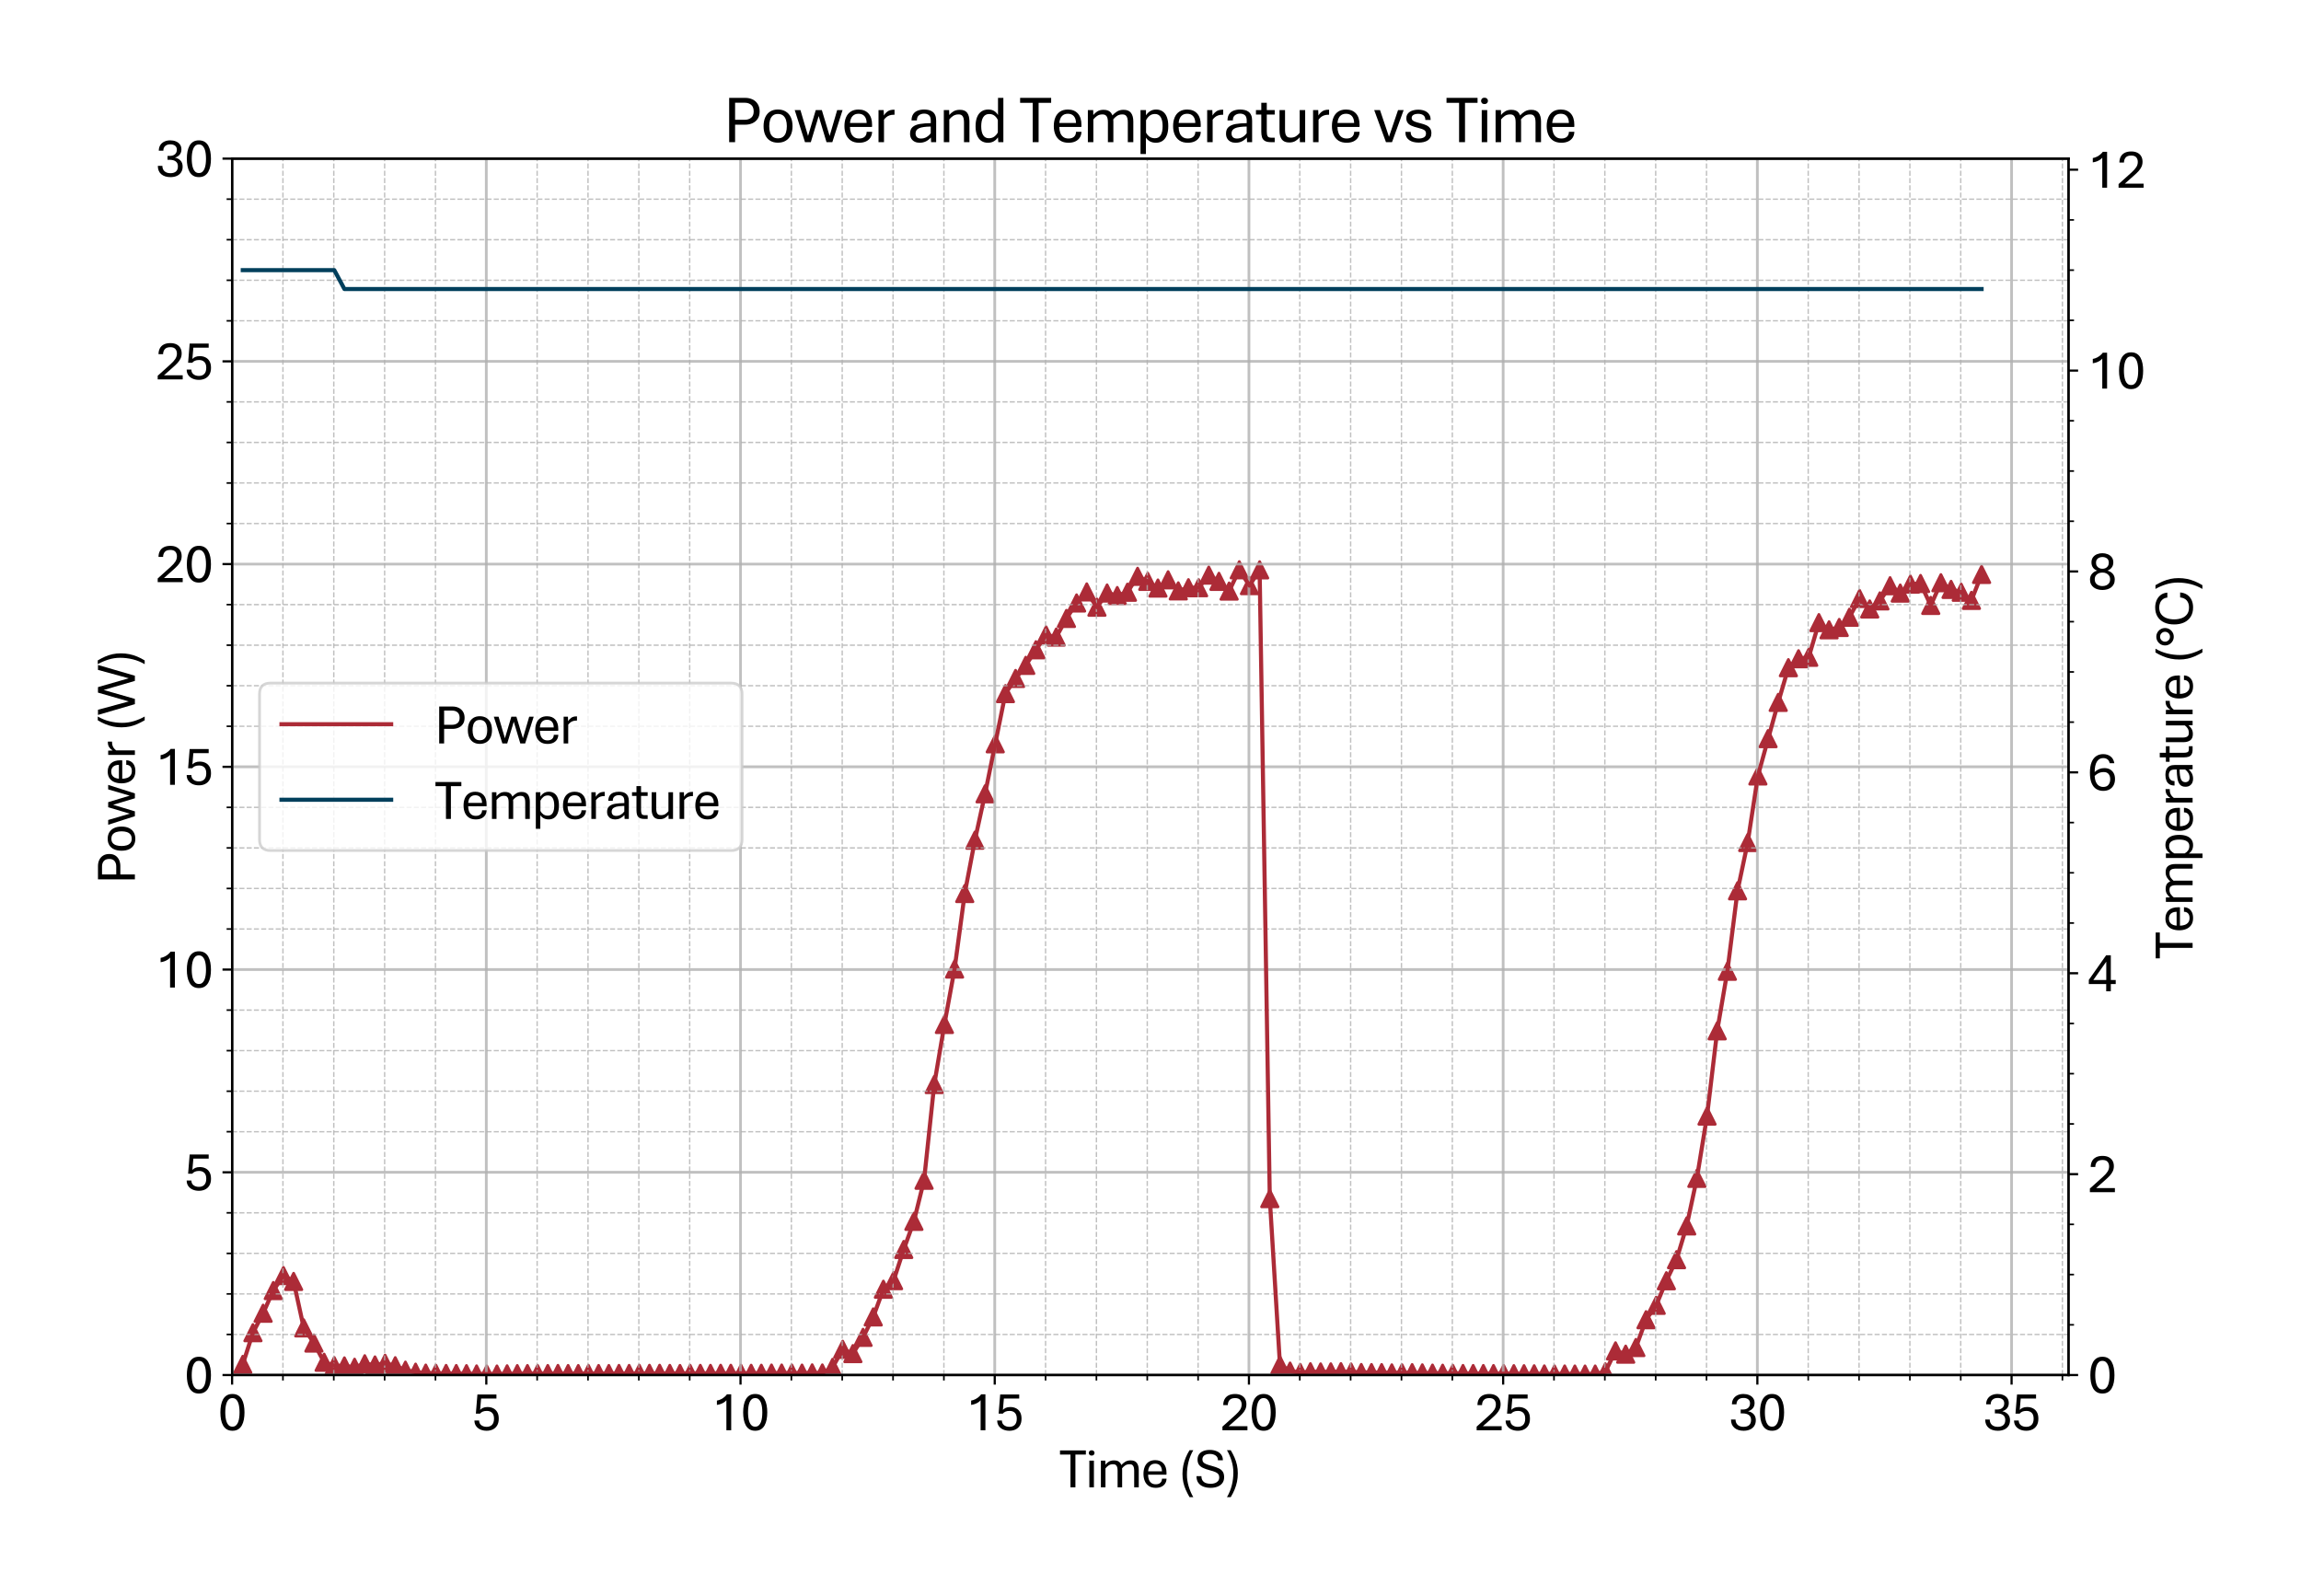 <?xml version="1.0" encoding="utf-8" standalone="no"?>
<!DOCTYPE svg PUBLIC "-//W3C//DTD SVG 1.1//EN"
  "http://www.w3.org/Graphics/SVG/1.1/DTD/svg11.dtd">
<svg xmlns:xlink="http://www.w3.org/1999/xlink" width="838.994pt" height="581.831pt" viewBox="0 0 838.994 581.831" xmlns="http://www.w3.org/2000/svg" version="1.1">
 <defs>
  <style type="text/css">*{stroke-linejoin: round; stroke-linecap: butt}</style>
 </defs>
 <g id="figure_1">
  <g id="patch_1">
   <path d="M 0 581.831 
L 838.994 581.831 
L 838.994 0 
L 0 0 
z
" style="fill: #ffffff"/>
  </g>
  <g id="axes_1">
   <g id="patch_2">
    <path d="M 84.628 501.353 
L 754.228 501.353 
L 754.228 57.833 
L 84.628 57.833 
z
" style="fill: #ffffff"/>
   </g>
   <g id="PathCollection_1">
    <defs>
     <path id="mca75beba05" d="M 0 -3 
L -3 3 
L 3 3 
z
" style="stroke: #ac2b37"/>
    </defs>
    <g clip-path="url(#pf0cdba7dad)">
     <use xlink:href="#mca75beba05" x="88.521" y="497.479" style="fill: #ac2b37; stroke: #ac2b37"/>
     <use xlink:href="#mca75beba05" x="92.229" y="485.918" style="fill: #ac2b37; stroke: #ac2b37"/>
     <use xlink:href="#mca75beba05" x="95.936" y="478.822" style="fill: #ac2b37; stroke: #ac2b37"/>
     <use xlink:href="#mca75beba05" x="99.644" y="470.557" style="fill: #ac2b37; stroke: #ac2b37"/>
     <use xlink:href="#mca75beba05" x="103.352" y="465.087" style="fill: #ac2b37; stroke: #ac2b37"/>
     <use xlink:href="#mca75beba05" x="107.059" y="467.231" style="fill: #ac2b37; stroke: #ac2b37"/>
     <use xlink:href="#mca75beba05" x="110.748" y="484.159" style="fill: #ac2b37; stroke: #ac2b37"/>
     <use xlink:href="#mca75beba05" x="114.456" y="489.688" style="fill: #ac2b37; stroke: #ac2b37"/>
     <use xlink:href="#mca75beba05" x="118.182" y="496.696" style="fill: #ac2b37; stroke: #ac2b37"/>
     <use xlink:href="#mca75beba05" x="121.89" y="497.937" style="fill: #ac2b37; stroke: #ac2b37"/>
     <use xlink:href="#mca75beba05" x="125.579" y="498.041" style="fill: #ac2b37; stroke: #ac2b37"/>
     <use xlink:href="#mca75beba05" x="129.287" y="498.529" style="fill: #ac2b37; stroke: #ac2b37"/>
     <use xlink:href="#mca75beba05" x="132.994" y="497.257" style="fill: #ac2b37; stroke: #ac2b37"/>
     <use xlink:href="#mca75beba05" x="136.72" y="497.686" style="fill: #ac2b37; stroke: #ac2b37"/>
     <use xlink:href="#mca75beba05" x="140.41" y="497.08" style="fill: #ac2b37; stroke: #ac2b37"/>
     <use xlink:href="#mca75beba05" x="144.117" y="497.967" style="fill: #ac2b37; stroke: #ac2b37"/>
     <use xlink:href="#mca75beba05" x="147.825" y="499.578" style="fill: #ac2b37; stroke: #ac2b37"/>
     <use xlink:href="#mca75beba05" x="151.533" y="500.318" style="fill: #ac2b37; stroke: #ac2b37"/>
     <use xlink:href="#mca75beba05" x="155.24" y="500.658" style="fill: #ac2b37; stroke: #ac2b37"/>
     <use xlink:href="#mca75beba05" x="158.948" y="500.732" style="fill: #ac2b37; stroke: #ac2b37"/>
     <use xlink:href="#mca75beba05" x="162.655" y="500.791" style="fill: #ac2b37; stroke: #ac2b37"/>
     <use xlink:href="#mca75beba05" x="166.363" y="500.82" style="fill: #ac2b37; stroke: #ac2b37"/>
     <use xlink:href="#mca75beba05" x="170.089" y="500.865" style="fill: #ac2b37; stroke: #ac2b37"/>
     <use xlink:href="#mca75beba05" x="173.778" y="500.968" style="fill: #ac2b37; stroke: #ac2b37"/>
     <use xlink:href="#mca75beba05" x="177.486" y="500.998" style="fill: #ac2b37; stroke: #ac2b37"/>
     <use xlink:href="#mca75beba05" x="181.194" y="500.998" style="fill: #ac2b37; stroke: #ac2b37"/>
     <use xlink:href="#mca75beba05" x="184.901" y="500.924" style="fill: #ac2b37; stroke: #ac2b37"/>
     <use xlink:href="#mca75beba05" x="188.609" y="500.85" style="fill: #ac2b37; stroke: #ac2b37"/>
     <use xlink:href="#mca75beba05" x="192.317" y="500.835" style="fill: #ac2b37; stroke: #ac2b37"/>
     <use xlink:href="#mca75beba05" x="196.024" y="500.835" style="fill: #ac2b37; stroke: #ac2b37"/>
     <use xlink:href="#mca75beba05" x="199.732" y="500.82" style="fill: #ac2b37; stroke: #ac2b37"/>
     <use xlink:href="#mca75beba05" x="203.439" y="500.791" style="fill: #ac2b37; stroke: #ac2b37"/>
     <use xlink:href="#mca75beba05" x="207.147" y="500.82" style="fill: #ac2b37; stroke: #ac2b37"/>
     <use xlink:href="#mca75beba05" x="210.855" y="500.835" style="fill: #ac2b37; stroke: #ac2b37"/>
     <use xlink:href="#mca75beba05" x="214.562" y="500.805" style="fill: #ac2b37; stroke: #ac2b37"/>
     <use xlink:href="#mca75beba05" x="218.27" y="500.82" style="fill: #ac2b37; stroke: #ac2b37"/>
     <use xlink:href="#mca75beba05" x="221.996" y="500.82" style="fill: #ac2b37; stroke: #ac2b37"/>
     <use xlink:href="#mca75beba05" x="225.685" y="500.791" style="fill: #ac2b37; stroke: #ac2b37"/>
     <use xlink:href="#mca75beba05" x="229.393" y="500.791" style="fill: #ac2b37; stroke: #ac2b37"/>
     <use xlink:href="#mca75beba05" x="233.101" y="500.732" style="fill: #ac2b37; stroke: #ac2b37"/>
     <use xlink:href="#mca75beba05" x="236.808" y="500.746" style="fill: #ac2b37; stroke: #ac2b37"/>
     <use xlink:href="#mca75beba05" x="240.516" y="500.732" style="fill: #ac2b37; stroke: #ac2b37"/>
     <use xlink:href="#mca75beba05" x="244.224" y="500.776" style="fill: #ac2b37; stroke: #ac2b37"/>
     <use xlink:href="#mca75beba05" x="247.931" y="500.805" style="fill: #ac2b37; stroke: #ac2b37"/>
     <use xlink:href="#mca75beba05" x="251.639" y="500.776" style="fill: #ac2b37; stroke: #ac2b37"/>
     <use xlink:href="#mca75beba05" x="255.346" y="500.761" style="fill: #ac2b37; stroke: #ac2b37"/>
     <use xlink:href="#mca75beba05" x="259.054" y="500.761" style="fill: #ac2b37; stroke: #ac2b37"/>
     <use xlink:href="#mca75beba05" x="262.762" y="500.732" style="fill: #ac2b37; stroke: #ac2b37"/>
     <use xlink:href="#mca75beba05" x="266.469" y="500.732" style="fill: #ac2b37; stroke: #ac2b37"/>
     <use xlink:href="#mca75beba05" x="270.177" y="500.717" style="fill: #ac2b37; stroke: #ac2b37"/>
     <use xlink:href="#mca75beba05" x="273.885" y="500.732" style="fill: #ac2b37; stroke: #ac2b37"/>
     <use xlink:href="#mca75beba05" x="277.592" y="500.717" style="fill: #ac2b37; stroke: #ac2b37"/>
     <use xlink:href="#mca75beba05" x="281.3" y="500.643" style="fill: #ac2b37; stroke: #ac2b37"/>
     <use xlink:href="#mca75beba05" x="285.008" y="500.643" style="fill: #ac2b37; stroke: #ac2b37"/>
     <use xlink:href="#mca75beba05" x="288.715" y="500.643" style="fill: #ac2b37; stroke: #ac2b37"/>
     <use xlink:href="#mca75beba05" x="292.423" y="500.658" style="fill: #ac2b37; stroke: #ac2b37"/>
     <use xlink:href="#mca75beba05" x="296.131" y="500.569" style="fill: #ac2b37; stroke: #ac2b37"/>
     <use xlink:href="#mca75beba05" x="299.838" y="500.613" style="fill: #ac2b37; stroke: #ac2b37"/>
     <use xlink:href="#mca75beba05" x="303.564" y="498.573" style="fill: #ac2b37; stroke: #ac2b37"/>
     <use xlink:href="#mca75beba05" x="307.272" y="491.979" style="fill: #ac2b37; stroke: #ac2b37"/>
     <use xlink:href="#mca75beba05" x="310.98" y="493.547" style="fill: #ac2b37; stroke: #ac2b37"/>
     <use xlink:href="#mca75beba05" x="314.687" y="487.618" style="fill: #ac2b37; stroke: #ac2b37"/>
     <use xlink:href="#mca75beba05" x="318.395" y="480.167" style="fill: #ac2b37; stroke: #ac2b37"/>
     <use xlink:href="#mca75beba05" x="322.103" y="470.084" style="fill: #ac2b37; stroke: #ac2b37"/>
     <use xlink:href="#mca75beba05" x="325.81" y="466.95" style="fill: #ac2b37; stroke: #ac2b37"/>
     <use xlink:href="#mca75beba05" x="329.518" y="455.581" style="fill: #ac2b37; stroke: #ac2b37"/>
     <use xlink:href="#mca75beba05" x="333.225" y="445.321" style="fill: #ac2b37; stroke: #ac2b37"/>
     <use xlink:href="#mca75beba05" x="336.933" y="430.33" style="fill: #ac2b37; stroke: #ac2b37"/>
     <use xlink:href="#mca75beba05" x="340.641" y="395.44" style="fill: #ac2b37; stroke: #ac2b37"/>
     <use xlink:href="#mca75beba05" x="344.348" y="373.53" style="fill: #ac2b37; stroke: #ac2b37"/>
     <use xlink:href="#mca75beba05" x="348.056" y="353.32" style="fill: #ac2b37; stroke: #ac2b37"/>
     <use xlink:href="#mca75beba05" x="351.764" y="325.793" style="fill: #ac2b37; stroke: #ac2b37"/>
     <use xlink:href="#mca75beba05" x="355.471" y="306.337" style="fill: #ac2b37; stroke: #ac2b37"/>
     <use xlink:href="#mca75beba05" x="359.179" y="289.439" style="fill: #ac2b37; stroke: #ac2b37"/>
     <use xlink:href="#mca75beba05" x="362.887" y="271.195" style="fill: #ac2b37; stroke: #ac2b37"/>
     <use xlink:href="#mca75beba05" x="366.594" y="252.907" style="fill: #ac2b37; stroke: #ac2b37"/>
     <use xlink:href="#mca75beba05" x="370.302" y="247.378" style="fill: #ac2b37; stroke: #ac2b37"/>
     <use xlink:href="#mca75beba05" x="374.01" y="242.603" style="fill: #ac2b37; stroke: #ac2b37"/>
     <use xlink:href="#mca75beba05" x="377.717" y="236.911" style="fill: #ac2b37; stroke: #ac2b37"/>
     <use xlink:href="#mca75beba05" x="381.425" y="231.515" style="fill: #ac2b37; stroke: #ac2b37"/>
     <use xlink:href="#mca75beba05" x="385.132" y="232.284" style="fill: #ac2b37; stroke: #ac2b37"/>
     <use xlink:href="#mca75beba05" x="388.84" y="225.498" style="fill: #ac2b37; stroke: #ac2b37"/>
     <use xlink:href="#mca75beba05" x="392.548" y="219.85" style="fill: #ac2b37; stroke: #ac2b37"/>
     <use xlink:href="#mca75beba05" x="396.255" y="215.829" style="fill: #ac2b37; stroke: #ac2b37"/>
     <use xlink:href="#mca75beba05" x="399.963" y="221.388" style="fill: #ac2b37; stroke: #ac2b37"/>
     <use xlink:href="#mca75beba05" x="403.671" y="216.228" style="fill: #ac2b37; stroke: #ac2b37"/>
     <use xlink:href="#mca75beba05" x="407.378" y="217.145" style="fill: #ac2b37; stroke: #ac2b37"/>
     <use xlink:href="#mca75beba05" x="411.086" y="215.933" style="fill: #ac2b37; stroke: #ac2b37"/>
     <use xlink:href="#mca75beba05" x="414.794" y="210.137" style="fill: #ac2b37; stroke: #ac2b37"/>
     <use xlink:href="#mca75beba05" x="418.501" y="211.97" style="fill: #ac2b37; stroke: #ac2b37"/>
     <use xlink:href="#mca75beba05" x="422.209" y="214.41" style="fill: #ac2b37; stroke: #ac2b37"/>
     <use xlink:href="#mca75beba05" x="425.916" y="211.409" style="fill: #ac2b37; stroke: #ac2b37"/>
     <use xlink:href="#mca75beba05" x="429.624" y="215.445" style="fill: #ac2b37; stroke: #ac2b37"/>
     <use xlink:href="#mca75beba05" x="433.332" y="214.292" style="fill: #ac2b37; stroke: #ac2b37"/>
     <use xlink:href="#mca75beba05" x="437.039" y="214.292" style="fill: #ac2b37; stroke: #ac2b37"/>
     <use xlink:href="#mca75beba05" x="440.747" y="209.694" style="fill: #ac2b37; stroke: #ac2b37"/>
     <use xlink:href="#mca75beba05" x="444.455" y="211.97" style="fill: #ac2b37; stroke: #ac2b37"/>
     <use xlink:href="#mca75beba05" x="448.162" y="215.519" style="fill: #ac2b37; stroke: #ac2b37"/>
     <use xlink:href="#mca75beba05" x="451.87" y="207.757" style="fill: #ac2b37; stroke: #ac2b37"/>
     <use xlink:href="#mca75beba05" x="455.578" y="213.523" style="fill: #ac2b37; stroke: #ac2b37"/>
     <use xlink:href="#mca75beba05" x="459.285" y="207.772" style="fill: #ac2b37; stroke: #ac2b37"/>
     <use xlink:href="#mca75beba05" x="462.993" y="437.027" style="fill: #ac2b37; stroke: #ac2b37"/>
     <use xlink:href="#mca75beba05" x="466.701" y="497.656" style="fill: #ac2b37; stroke: #ac2b37"/>
     <use xlink:href="#mca75beba05" x="470.39" y="499.933" style="fill: #ac2b37; stroke: #ac2b37"/>
     <use xlink:href="#mca75beba05" x="474.097" y="500.436" style="fill: #ac2b37; stroke: #ac2b37"/>
     <use xlink:href="#mca75beba05" x="477.805" y="500.17" style="fill: #ac2b37; stroke: #ac2b37"/>
     <use xlink:href="#mca75beba05" x="481.531" y="500.244" style="fill: #ac2b37; stroke: #ac2b37"/>
     <use xlink:href="#mca75beba05" x="485.239" y="500.214" style="fill: #ac2b37; stroke: #ac2b37"/>
     <use xlink:href="#mca75beba05" x="488.928" y="500.14" style="fill: #ac2b37; stroke: #ac2b37"/>
     <use xlink:href="#mca75beba05" x="492.635" y="500.273" style="fill: #ac2b37; stroke: #ac2b37"/>
     <use xlink:href="#mca75beba05" x="496.343" y="500.436" style="fill: #ac2b37; stroke: #ac2b37"/>
     <use xlink:href="#mca75beba05" x="500.069" y="500.465" style="fill: #ac2b37; stroke: #ac2b37"/>
     <use xlink:href="#mca75beba05" x="503.777" y="500.48" style="fill: #ac2b37; stroke: #ac2b37"/>
     <use xlink:href="#mca75beba05" x="507.485" y="500.584" style="fill: #ac2b37; stroke: #ac2b37"/>
     <use xlink:href="#mca75beba05" x="511.192" y="500.554" style="fill: #ac2b37; stroke: #ac2b37"/>
     <use xlink:href="#mca75beba05" x="514.9" y="500.495" style="fill: #ac2b37; stroke: #ac2b37"/>
     <use xlink:href="#mca75beba05" x="518.608" y="500.569" style="fill: #ac2b37; stroke: #ac2b37"/>
     <use xlink:href="#mca75beba05" x="522.315" y="500.658" style="fill: #ac2b37; stroke: #ac2b37"/>
     <use xlink:href="#mca75beba05" x="526.023" y="500.702" style="fill: #ac2b37; stroke: #ac2b37"/>
     <use xlink:href="#mca75beba05" x="529.73" y="500.776" style="fill: #ac2b37; stroke: #ac2b37"/>
     <use xlink:href="#mca75beba05" x="533.438" y="500.805" style="fill: #ac2b37; stroke: #ac2b37"/>
     <use xlink:href="#mca75beba05" x="537.146" y="500.82" style="fill: #ac2b37; stroke: #ac2b37"/>
     <use xlink:href="#mca75beba05" x="540.853" y="500.82" style="fill: #ac2b37; stroke: #ac2b37"/>
     <use xlink:href="#mca75beba05" x="544.561" y="500.835" style="fill: #ac2b37; stroke: #ac2b37"/>
     <use xlink:href="#mca75beba05" x="548.269" y="500.82" style="fill: #ac2b37; stroke: #ac2b37"/>
     <use xlink:href="#mca75beba05" x="551.976" y="500.865" style="fill: #ac2b37; stroke: #ac2b37"/>
     <use xlink:href="#mca75beba05" x="555.684" y="500.879" style="fill: #ac2b37; stroke: #ac2b37"/>
     <use xlink:href="#mca75beba05" x="559.392" y="500.909" style="fill: #ac2b37; stroke: #ac2b37"/>
     <use xlink:href="#mca75beba05" x="563.099" y="500.968" style="fill: #ac2b37; stroke: #ac2b37"/>
     <use xlink:href="#mca75beba05" x="566.807" y="500.998" style="fill: #ac2b37; stroke: #ac2b37"/>
     <use xlink:href="#mca75beba05" x="570.515" y="500.983" style="fill: #ac2b37; stroke: #ac2b37"/>
     <use xlink:href="#mca75beba05" x="574.222" y="500.998" style="fill: #ac2b37; stroke: #ac2b37"/>
     <use xlink:href="#mca75beba05" x="577.93" y="501.012" style="fill: #ac2b37; stroke: #ac2b37"/>
     <use xlink:href="#mca75beba05" x="581.637" y="500.998" style="fill: #ac2b37; stroke: #ac2b37"/>
     <use xlink:href="#mca75beba05" x="585.345" y="500.199" style="fill: #ac2b37; stroke: #ac2b37"/>
     <use xlink:href="#mca75beba05" x="589.053" y="492.556" style="fill: #ac2b37; stroke: #ac2b37"/>
     <use xlink:href="#mca75beba05" x="592.76" y="493.754" style="fill: #ac2b37; stroke: #ac2b37"/>
     <use xlink:href="#mca75beba05" x="596.468" y="491.329" style="fill: #ac2b37; stroke: #ac2b37"/>
     <use xlink:href="#mca75beba05" x="600.176" y="481.187" style="fill: #ac2b37; stroke: #ac2b37"/>
     <use xlink:href="#mca75beba05" x="603.883" y="475.939" style="fill: #ac2b37; stroke: #ac2b37"/>
     <use xlink:href="#mca75beba05" x="607.591" y="466.98" style="fill: #ac2b37; stroke: #ac2b37"/>
     <use xlink:href="#mca75beba05" x="611.299" y="459.292" style="fill: #ac2b37; stroke: #ac2b37"/>
     <use xlink:href="#mca75beba05" x="615.006" y="446.992" style="fill: #ac2b37; stroke: #ac2b37"/>
     <use xlink:href="#mca75beba05" x="618.714" y="429.65" style="fill: #ac2b37; stroke: #ac2b37"/>
     <use xlink:href="#mca75beba05" x="622.421" y="406.927" style="fill: #ac2b37; stroke: #ac2b37"/>
     <use xlink:href="#mca75beba05" x="626.129" y="375.851" style="fill: #ac2b37; stroke: #ac2b37"/>
     <use xlink:href="#mca75beba05" x="629.837" y="354.133" style="fill: #ac2b37; stroke: #ac2b37"/>
     <use xlink:href="#mca75beba05" x="633.544" y="324.802" style="fill: #ac2b37; stroke: #ac2b37"/>
     <use xlink:href="#mca75beba05" x="637.252" y="307.194" style="fill: #ac2b37; stroke: #ac2b37"/>
     <use xlink:href="#mca75beba05" x="640.96" y="282.919" style="fill: #ac2b37; stroke: #ac2b37"/>
     <use xlink:href="#mca75beba05" x="644.667" y="269.318" style="fill: #ac2b37; stroke: #ac2b37"/>
     <use xlink:href="#mca75beba05" x="648.375" y="256.101" style="fill: #ac2b37; stroke: #ac2b37"/>
     <use xlink:href="#mca75beba05" x="652.083" y="243.446" style="fill: #ac2b37; stroke: #ac2b37"/>
     <use xlink:href="#mca75beba05" x="655.79" y="240.193" style="fill: #ac2b37; stroke: #ac2b37"/>
     <use xlink:href="#mca75beba05" x="659.498" y="239.646" style="fill: #ac2b37; stroke: #ac2b37"/>
     <use xlink:href="#mca75beba05" x="663.206" y="227.021" style="fill: #ac2b37; stroke: #ac2b37"/>
     <use xlink:href="#mca75beba05" x="666.913" y="229.637" style="fill: #ac2b37; stroke: #ac2b37"/>
     <use xlink:href="#mca75beba05" x="670.621" y="228.78" style="fill: #ac2b37; stroke: #ac2b37"/>
     <use xlink:href="#mca75beba05" x="674.328" y="225.054" style="fill: #ac2b37; stroke: #ac2b37"/>
     <use xlink:href="#mca75beba05" x="678.036" y="218.209" style="fill: #ac2b37; stroke: #ac2b37"/>
     <use xlink:href="#mca75beba05" x="681.744" y="222.038" style="fill: #ac2b37; stroke: #ac2b37"/>
     <use xlink:href="#mca75beba05" x="685.451" y="219.096" style="fill: #ac2b37; stroke: #ac2b37"/>
     <use xlink:href="#mca75beba05" x="689.159" y="213.567" style="fill: #ac2b37; stroke: #ac2b37"/>
     <use xlink:href="#mca75beba05" x="692.867" y="216.243" style="fill: #ac2b37; stroke: #ac2b37"/>
     <use xlink:href="#mca75beba05" x="696.574" y="212.976" style="fill: #ac2b37; stroke: #ac2b37"/>
     <use xlink:href="#mca75beba05" x="700.282" y="212.754" style="fill: #ac2b37; stroke: #ac2b37"/>
     <use xlink:href="#mca75beba05" x="703.99" y="220.737" style="fill: #ac2b37; stroke: #ac2b37"/>
     <use xlink:href="#mca75beba05" x="707.697" y="212.473" style="fill: #ac2b37; stroke: #ac2b37"/>
     <use xlink:href="#mca75beba05" x="711.405" y="214.898" style="fill: #ac2b37; stroke: #ac2b37"/>
     <use xlink:href="#mca75beba05" x="715.113" y="215.947" style="fill: #ac2b37; stroke: #ac2b37"/>
     <use xlink:href="#mca75beba05" x="718.82" y="218.904" style="fill: #ac2b37; stroke: #ac2b37"/>
     <use xlink:href="#mca75beba05" x="722.528" y="209.442" style="fill: #ac2b37; stroke: #ac2b37"/>
    </g>
   </g>
   <g id="matplotlib.axis_1">
    <g id="xtick_1">
     <g id="line2d_1">
      <path d="M 84.628 501.353 
L 84.628 57.833 
" clip-path="url(#pf0cdba7dad)" style="fill: none; stroke: #b0b0b0; stroke-opacity: 0.8; stroke-linecap: square"/>
     </g>
     <g id="line2d_2">
      <defs>
       <path id="m7732b60338" d="M 0 0 
L 0 3.5 
" style="stroke: #000000; stroke-width: 0.8"/>
      </defs>
      <g>
       <use xlink:href="#m7732b60338" x="84.628" y="501.353" style="stroke: #000000; stroke-width: 0.8"/>
      </g>
     </g>
     <g id="text_1">
      <!-- 0 -->
      <g transform="translate(79.398 521.496) scale(0.2 -0.2)">
       <defs>
        <path id="AptosDisplay-30" d="M 1672 -56 
Q 1291 -56 1028 105 
Q 766 266 605 552 
Q 444 838 372 1216 
Q 300 1594 300 2031 
Q 300 2475 372 2856 
Q 444 3238 605 3525 
Q 766 3813 1028 3973 
Q 1291 4134 1672 4134 
Q 2053 4134 2317 3975 
Q 2581 3816 2742 3527 
Q 2903 3238 2975 2858 
Q 3047 2478 3047 2038 
Q 3047 1597 2975 1217 
Q 2903 838 2742 552 
Q 2581 266 2318 105 
Q 2056 -56 1672 -56 
z
M 1672 409 
Q 1916 409 2073 550 
Q 2231 691 2322 925 
Q 2413 1159 2448 1448 
Q 2484 1738 2484 2038 
Q 2484 2338 2448 2628 
Q 2413 2919 2322 3153 
Q 2231 3388 2073 3527 
Q 1916 3666 1669 3666 
Q 1428 3666 1268 3527 
Q 1109 3388 1020 3153 
Q 931 2919 893 2628 
Q 856 2338 856 2038 
Q 856 1741 893 1450 
Q 931 1159 1020 925 
Q 1109 691 1268 550 
Q 1428 409 1672 409 
z
" transform="scale(0.016)"/>
       </defs>
       <use xlink:href="#AptosDisplay-30"/>
      </g>
     </g>
    </g>
    <g id="xtick_2">
     <g id="line2d_3">
      <path d="M 177.319 501.353 
L 177.319 57.833 
" clip-path="url(#pf0cdba7dad)" style="fill: none; stroke: #b0b0b0; stroke-opacity: 0.8; stroke-linecap: square"/>
     </g>
     <g id="line2d_4">
      <g>
       <use xlink:href="#m7732b60338" x="177.319" y="501.353" style="stroke: #000000; stroke-width: 0.8"/>
      </g>
     </g>
     <g id="text_2">
      <!-- 5 -->
      <g transform="translate(172.089 521.496) scale(0.2 -0.2)">
       <defs>
        <path id="AptosDisplay-35" d="M 1669 -56 
Q 1278 -56 964 83 
Q 650 222 465 483 
Q 281 744 281 1113 
L 816 1113 
Q 816 778 1055 584 
Q 1294 391 1669 391 
Q 2069 391 2291 625 
Q 2513 859 2513 1319 
Q 2513 1772 2291 1989 
Q 2069 2206 1697 2206 
Q 1409 2206 1223 2123 
Q 1038 2041 916 1894 
L 444 1894 
L 622 4078 
L 2788 4078 
L 2788 3613 
L 1041 3613 
L 931 2322 
Q 1044 2453 1251 2550 
Q 1459 2647 1775 2647 
Q 2131 2647 2420 2506 
Q 2709 2366 2881 2072 
Q 3053 1778 3053 1319 
Q 3053 863 2875 558 
Q 2697 253 2384 98 
Q 2072 -56 1669 -56 
z
" transform="scale(0.016)"/>
       </defs>
       <use xlink:href="#AptosDisplay-35"/>
      </g>
     </g>
    </g>
    <g id="xtick_3">
     <g id="line2d_5">
      <path d="M 270.01 501.353 
L 270.01 57.833 
" clip-path="url(#pf0cdba7dad)" style="fill: none; stroke: #b0b0b0; stroke-opacity: 0.8; stroke-linecap: square"/>
     </g>
     <g id="line2d_6">
      <g>
       <use xlink:href="#m7732b60338" x="270.01" y="501.353" style="stroke: #000000; stroke-width: 0.8"/>
      </g>
     </g>
     <g id="text_3">
      <!-- 10 -->
      <g transform="translate(259.551 521.496) scale(0.2 -0.2)">
       <defs>
        <path id="AptosDisplay-31" d="M 1659 0 
L 1659 3425 
Q 1575 3309 1420 3201 
Q 1266 3094 1052 3009 
Q 838 2925 578 2888 
L 578 3381 
Q 834 3425 1057 3540 
Q 1281 3656 1453 3806 
Q 1625 3956 1719 4094 
L 2206 4094 
L 2206 0 
L 1659 0 
z
" transform="scale(0.016)"/>
       </defs>
       <use xlink:href="#AptosDisplay-31"/>
       <use xlink:href="#AptosDisplay-30" x="52.295"/>
      </g>
     </g>
    </g>
    <g id="xtick_4">
     <g id="line2d_7">
      <path d="M 362.701 501.353 
L 362.701 57.833 
" clip-path="url(#pf0cdba7dad)" style="fill: none; stroke: #b0b0b0; stroke-opacity: 0.8; stroke-linecap: square"/>
     </g>
     <g id="line2d_8">
      <g>
       <use xlink:href="#m7732b60338" x="362.701" y="501.353" style="stroke: #000000; stroke-width: 0.8"/>
      </g>
     </g>
     <g id="text_4">
      <!-- 15 -->
      <g transform="translate(352.242 521.496) scale(0.2 -0.2)">
       <use xlink:href="#AptosDisplay-31"/>
       <use xlink:href="#AptosDisplay-35" x="52.295"/>
      </g>
     </g>
    </g>
    <g id="xtick_5">
     <g id="line2d_9">
      <path d="M 455.392 501.353 
L 455.392 57.833 
" clip-path="url(#pf0cdba7dad)" style="fill: none; stroke: #b0b0b0; stroke-opacity: 0.8; stroke-linecap: square"/>
     </g>
     <g id="line2d_10">
      <g>
       <use xlink:href="#m7732b60338" x="455.392" y="501.353" style="stroke: #000000; stroke-width: 0.8"/>
      </g>
     </g>
     <g id="text_5">
      <!-- 20 -->
      <g transform="translate(444.933 521.496) scale(0.2 -0.2)">
       <defs>
        <path id="AptosDisplay-32" d="M 247 0 
L 247 413 
L 1725 1741 
Q 2100 2081 2269 2351 
Q 2438 2622 2438 2938 
Q 2438 3256 2263 3461 
Q 2088 3666 1691 3666 
Q 1247 3666 1055 3439 
Q 863 3213 863 2869 
L 341 2869 
Q 341 3250 491 3534 
Q 641 3819 941 3975 
Q 1241 4131 1691 4131 
Q 2103 4131 2390 3986 
Q 2678 3841 2828 3578 
Q 2978 3316 2978 2959 
Q 2978 2638 2853 2375 
Q 2728 2113 2517 1883 
Q 2306 1653 2044 1425 
L 959 463 
L 3097 463 
L 3097 0 
L 247 0 
z
" transform="scale(0.016)"/>
       </defs>
       <use xlink:href="#AptosDisplay-32"/>
       <use xlink:href="#AptosDisplay-30" x="52.295"/>
      </g>
     </g>
    </g>
    <g id="xtick_6">
     <g id="line2d_11">
      <path d="M 548.083 501.353 
L 548.083 57.833 
" clip-path="url(#pf0cdba7dad)" style="fill: none; stroke: #b0b0b0; stroke-opacity: 0.8; stroke-linecap: square"/>
     </g>
     <g id="line2d_12">
      <g>
       <use xlink:href="#m7732b60338" x="548.083" y="501.353" style="stroke: #000000; stroke-width: 0.8"/>
      </g>
     </g>
     <g id="text_6">
      <!-- 25 -->
      <g transform="translate(537.624 521.496) scale(0.2 -0.2)">
       <use xlink:href="#AptosDisplay-32"/>
       <use xlink:href="#AptosDisplay-35" x="52.295"/>
      </g>
     </g>
    </g>
    <g id="xtick_7">
     <g id="line2d_13">
      <path d="M 640.774 501.353 
L 640.774 57.833 
" clip-path="url(#pf0cdba7dad)" style="fill: none; stroke: #b0b0b0; stroke-opacity: 0.8; stroke-linecap: square"/>
     </g>
     <g id="line2d_14">
      <g>
       <use xlink:href="#m7732b60338" x="640.774" y="501.353" style="stroke: #000000; stroke-width: 0.8"/>
      </g>
     </g>
     <g id="text_7">
      <!-- 30 -->
      <g transform="translate(630.315 521.496) scale(0.2 -0.2)">
       <defs>
        <path id="AptosDisplay-33" d="M 1700 -56 
Q 1047 -56 655 275 
Q 263 606 263 1225 
L 781 1225 
Q 781 844 1023 617 
Q 1266 391 1697 391 
Q 2094 391 2322 581 
Q 2550 772 2550 1172 
Q 2550 1556 2297 1737 
Q 2044 1919 1609 1919 
L 1366 1919 
L 1366 2363 
L 1622 2363 
Q 2013 2363 2222 2555 
Q 2431 2747 2431 3066 
Q 2431 3372 2226 3526 
Q 2022 3681 1684 3681 
Q 1306 3681 1095 3481 
Q 884 3281 891 2956 
L 372 2956 
Q 372 3319 536 3583 
Q 700 3847 995 3990 
Q 1291 4134 1681 4134 
Q 2031 4134 2318 4017 
Q 2606 3900 2778 3670 
Q 2950 3441 2950 3097 
Q 2950 2738 2745 2498 
Q 2541 2259 2206 2166 
Q 2591 2097 2841 1836 
Q 3091 1575 3091 1150 
Q 3091 763 2916 494 
Q 2741 225 2428 84 
Q 2116 -56 1700 -56 
z
" transform="scale(0.016)"/>
       </defs>
       <use xlink:href="#AptosDisplay-33"/>
       <use xlink:href="#AptosDisplay-30" x="52.295"/>
      </g>
     </g>
    </g>
    <g id="xtick_8">
     <g id="line2d_15">
      <path d="M 733.465 501.353 
L 733.465 57.833 
" clip-path="url(#pf0cdba7dad)" style="fill: none; stroke: #b0b0b0; stroke-opacity: 0.8; stroke-linecap: square"/>
     </g>
     <g id="line2d_16">
      <g>
       <use xlink:href="#m7732b60338" x="733.465" y="501.353" style="stroke: #000000; stroke-width: 0.8"/>
      </g>
     </g>
     <g id="text_8">
      <!-- 35 -->
      <g transform="translate(723.006 521.496) scale(0.2 -0.2)">
       <use xlink:href="#AptosDisplay-33"/>
       <use xlink:href="#AptosDisplay-35" x="52.295"/>
      </g>
     </g>
    </g>
    <g id="xtick_9">
     <g id="line2d_17">
      <path d="M 103.166 501.353 
L 103.166 57.833 
" clip-path="url(#pf0cdba7dad)" style="fill: none; stroke-dasharray: 1.85,0.8; stroke-dashoffset: 0; stroke: #b0b0b0; stroke-opacity: 0.8; stroke-width: 0.5"/>
     </g>
     <g id="line2d_18">
      <defs>
       <path id="ma27fdfe96a" d="M 0 0 
L 0 2 
" style="stroke: #000000; stroke-width: 0.6"/>
      </defs>
      <g>
       <use xlink:href="#ma27fdfe96a" x="103.166" y="501.353" style="stroke: #000000; stroke-width: 0.6"/>
      </g>
     </g>
    </g>
    <g id="xtick_10">
     <g id="line2d_19">
      <path d="M 121.705 501.353 
L 121.705 57.833 
" clip-path="url(#pf0cdba7dad)" style="fill: none; stroke-dasharray: 1.85,0.8; stroke-dashoffset: 0; stroke: #b0b0b0; stroke-opacity: 0.8; stroke-width: 0.5"/>
     </g>
     <g id="line2d_20">
      <g>
       <use xlink:href="#ma27fdfe96a" x="121.705" y="501.353" style="stroke: #000000; stroke-width: 0.6"/>
      </g>
     </g>
    </g>
    <g id="xtick_11">
     <g id="line2d_21">
      <path d="M 140.243 501.353 
L 140.243 57.833 
" clip-path="url(#pf0cdba7dad)" style="fill: none; stroke-dasharray: 1.85,0.8; stroke-dashoffset: 0; stroke: #b0b0b0; stroke-opacity: 0.8; stroke-width: 0.5"/>
     </g>
     <g id="line2d_22">
      <g>
       <use xlink:href="#ma27fdfe96a" x="140.243" y="501.353" style="stroke: #000000; stroke-width: 0.6"/>
      </g>
     </g>
    </g>
    <g id="xtick_12">
     <g id="line2d_23">
      <path d="M 158.781 501.353 
L 158.781 57.833 
" clip-path="url(#pf0cdba7dad)" style="fill: none; stroke-dasharray: 1.85,0.8; stroke-dashoffset: 0; stroke: #b0b0b0; stroke-opacity: 0.8; stroke-width: 0.5"/>
     </g>
     <g id="line2d_24">
      <g>
       <use xlink:href="#ma27fdfe96a" x="158.781" y="501.353" style="stroke: #000000; stroke-width: 0.6"/>
      </g>
     </g>
    </g>
    <g id="xtick_13">
     <g id="line2d_25">
      <path d="M 195.857 501.353 
L 195.857 57.833 
" clip-path="url(#pf0cdba7dad)" style="fill: none; stroke-dasharray: 1.85,0.8; stroke-dashoffset: 0; stroke: #b0b0b0; stroke-opacity: 0.8; stroke-width: 0.5"/>
     </g>
     <g id="line2d_26">
      <g>
       <use xlink:href="#ma27fdfe96a" x="195.857" y="501.353" style="stroke: #000000; stroke-width: 0.6"/>
      </g>
     </g>
    </g>
    <g id="xtick_14">
     <g id="line2d_27">
      <path d="M 214.396 501.353 
L 214.396 57.833 
" clip-path="url(#pf0cdba7dad)" style="fill: none; stroke-dasharray: 1.85,0.8; stroke-dashoffset: 0; stroke: #b0b0b0; stroke-opacity: 0.8; stroke-width: 0.5"/>
     </g>
     <g id="line2d_28">
      <g>
       <use xlink:href="#ma27fdfe96a" x="214.396" y="501.353" style="stroke: #000000; stroke-width: 0.6"/>
      </g>
     </g>
    </g>
    <g id="xtick_15">
     <g id="line2d_29">
      <path d="M 232.934 501.353 
L 232.934 57.833 
" clip-path="url(#pf0cdba7dad)" style="fill: none; stroke-dasharray: 1.85,0.8; stroke-dashoffset: 0; stroke: #b0b0b0; stroke-opacity: 0.8; stroke-width: 0.5"/>
     </g>
     <g id="line2d_30">
      <g>
       <use xlink:href="#ma27fdfe96a" x="232.934" y="501.353" style="stroke: #000000; stroke-width: 0.6"/>
      </g>
     </g>
    </g>
    <g id="xtick_16">
     <g id="line2d_31">
      <path d="M 251.472 501.353 
L 251.472 57.833 
" clip-path="url(#pf0cdba7dad)" style="fill: none; stroke-dasharray: 1.85,0.8; stroke-dashoffset: 0; stroke: #b0b0b0; stroke-opacity: 0.8; stroke-width: 0.5"/>
     </g>
     <g id="line2d_32">
      <g>
       <use xlink:href="#ma27fdfe96a" x="251.472" y="501.353" style="stroke: #000000; stroke-width: 0.6"/>
      </g>
     </g>
    </g>
    <g id="xtick_17">
     <g id="line2d_33">
      <path d="M 288.548 501.353 
L 288.548 57.833 
" clip-path="url(#pf0cdba7dad)" style="fill: none; stroke-dasharray: 1.85,0.8; stroke-dashoffset: 0; stroke: #b0b0b0; stroke-opacity: 0.8; stroke-width: 0.5"/>
     </g>
     <g id="line2d_34">
      <g>
       <use xlink:href="#ma27fdfe96a" x="288.548" y="501.353" style="stroke: #000000; stroke-width: 0.6"/>
      </g>
     </g>
    </g>
    <g id="xtick_18">
     <g id="line2d_35">
      <path d="M 307.087 501.353 
L 307.087 57.833 
" clip-path="url(#pf0cdba7dad)" style="fill: none; stroke-dasharray: 1.85,0.8; stroke-dashoffset: 0; stroke: #b0b0b0; stroke-opacity: 0.8; stroke-width: 0.5"/>
     </g>
     <g id="line2d_36">
      <g>
       <use xlink:href="#ma27fdfe96a" x="307.087" y="501.353" style="stroke: #000000; stroke-width: 0.6"/>
      </g>
     </g>
    </g>
    <g id="xtick_19">
     <g id="line2d_37">
      <path d="M 325.625 501.353 
L 325.625 57.833 
" clip-path="url(#pf0cdba7dad)" style="fill: none; stroke-dasharray: 1.85,0.8; stroke-dashoffset: 0; stroke: #b0b0b0; stroke-opacity: 0.8; stroke-width: 0.5"/>
     </g>
     <g id="line2d_38">
      <g>
       <use xlink:href="#ma27fdfe96a" x="325.625" y="501.353" style="stroke: #000000; stroke-width: 0.6"/>
      </g>
     </g>
    </g>
    <g id="xtick_20">
     <g id="line2d_39">
      <path d="M 344.163 501.353 
L 344.163 57.833 
" clip-path="url(#pf0cdba7dad)" style="fill: none; stroke-dasharray: 1.85,0.8; stroke-dashoffset: 0; stroke: #b0b0b0; stroke-opacity: 0.8; stroke-width: 0.5"/>
     </g>
     <g id="line2d_40">
      <g>
       <use xlink:href="#ma27fdfe96a" x="344.163" y="501.353" style="stroke: #000000; stroke-width: 0.6"/>
      </g>
     </g>
    </g>
    <g id="xtick_21">
     <g id="line2d_41">
      <path d="M 381.239 501.353 
L 381.239 57.833 
" clip-path="url(#pf0cdba7dad)" style="fill: none; stroke-dasharray: 1.85,0.8; stroke-dashoffset: 0; stroke: #b0b0b0; stroke-opacity: 0.8; stroke-width: 0.5"/>
     </g>
     <g id="line2d_42">
      <g>
       <use xlink:href="#ma27fdfe96a" x="381.239" y="501.353" style="stroke: #000000; stroke-width: 0.6"/>
      </g>
     </g>
    </g>
    <g id="xtick_22">
     <g id="line2d_43">
      <path d="M 399.778 501.353 
L 399.778 57.833 
" clip-path="url(#pf0cdba7dad)" style="fill: none; stroke-dasharray: 1.85,0.8; stroke-dashoffset: 0; stroke: #b0b0b0; stroke-opacity: 0.8; stroke-width: 0.5"/>
     </g>
     <g id="line2d_44">
      <g>
       <use xlink:href="#ma27fdfe96a" x="399.778" y="501.353" style="stroke: #000000; stroke-width: 0.6"/>
      </g>
     </g>
    </g>
    <g id="xtick_23">
     <g id="line2d_45">
      <path d="M 418.316 501.353 
L 418.316 57.833 
" clip-path="url(#pf0cdba7dad)" style="fill: none; stroke-dasharray: 1.85,0.8; stroke-dashoffset: 0; stroke: #b0b0b0; stroke-opacity: 0.8; stroke-width: 0.5"/>
     </g>
     <g id="line2d_46">
      <g>
       <use xlink:href="#ma27fdfe96a" x="418.316" y="501.353" style="stroke: #000000; stroke-width: 0.6"/>
      </g>
     </g>
    </g>
    <g id="xtick_24">
     <g id="line2d_47">
      <path d="M 436.854 501.353 
L 436.854 57.833 
" clip-path="url(#pf0cdba7dad)" style="fill: none; stroke-dasharray: 1.85,0.8; stroke-dashoffset: 0; stroke: #b0b0b0; stroke-opacity: 0.8; stroke-width: 0.5"/>
     </g>
     <g id="line2d_48">
      <g>
       <use xlink:href="#ma27fdfe96a" x="436.854" y="501.353" style="stroke: #000000; stroke-width: 0.6"/>
      </g>
     </g>
    </g>
    <g id="xtick_25">
     <g id="line2d_49">
      <path d="M 473.93 501.353 
L 473.93 57.833 
" clip-path="url(#pf0cdba7dad)" style="fill: none; stroke-dasharray: 1.85,0.8; stroke-dashoffset: 0; stroke: #b0b0b0; stroke-opacity: 0.8; stroke-width: 0.5"/>
     </g>
     <g id="line2d_50">
      <g>
       <use xlink:href="#ma27fdfe96a" x="473.93" y="501.353" style="stroke: #000000; stroke-width: 0.6"/>
      </g>
     </g>
    </g>
    <g id="xtick_26">
     <g id="line2d_51">
      <path d="M 492.469 501.353 
L 492.469 57.833 
" clip-path="url(#pf0cdba7dad)" style="fill: none; stroke-dasharray: 1.85,0.8; stroke-dashoffset: 0; stroke: #b0b0b0; stroke-opacity: 0.8; stroke-width: 0.5"/>
     </g>
     <g id="line2d_52">
      <g>
       <use xlink:href="#ma27fdfe96a" x="492.469" y="501.353" style="stroke: #000000; stroke-width: 0.6"/>
      </g>
     </g>
    </g>
    <g id="xtick_27">
     <g id="line2d_53">
      <path d="M 511.007 501.353 
L 511.007 57.833 
" clip-path="url(#pf0cdba7dad)" style="fill: none; stroke-dasharray: 1.85,0.8; stroke-dashoffset: 0; stroke: #b0b0b0; stroke-opacity: 0.8; stroke-width: 0.5"/>
     </g>
     <g id="line2d_54">
      <g>
       <use xlink:href="#ma27fdfe96a" x="511.007" y="501.353" style="stroke: #000000; stroke-width: 0.6"/>
      </g>
     </g>
    </g>
    <g id="xtick_28">
     <g id="line2d_55">
      <path d="M 529.545 501.353 
L 529.545 57.833 
" clip-path="url(#pf0cdba7dad)" style="fill: none; stroke-dasharray: 1.85,0.8; stroke-dashoffset: 0; stroke: #b0b0b0; stroke-opacity: 0.8; stroke-width: 0.5"/>
     </g>
     <g id="line2d_56">
      <g>
       <use xlink:href="#ma27fdfe96a" x="529.545" y="501.353" style="stroke: #000000; stroke-width: 0.6"/>
      </g>
     </g>
    </g>
    <g id="xtick_29">
     <g id="line2d_57">
      <path d="M 566.621 501.353 
L 566.621 57.833 
" clip-path="url(#pf0cdba7dad)" style="fill: none; stroke-dasharray: 1.85,0.8; stroke-dashoffset: 0; stroke: #b0b0b0; stroke-opacity: 0.8; stroke-width: 0.5"/>
     </g>
     <g id="line2d_58">
      <g>
       <use xlink:href="#ma27fdfe96a" x="566.621" y="501.353" style="stroke: #000000; stroke-width: 0.6"/>
      </g>
     </g>
    </g>
    <g id="xtick_30">
     <g id="line2d_59">
      <path d="M 585.16 501.353 
L 585.16 57.833 
" clip-path="url(#pf0cdba7dad)" style="fill: none; stroke-dasharray: 1.85,0.8; stroke-dashoffset: 0; stroke: #b0b0b0; stroke-opacity: 0.8; stroke-width: 0.5"/>
     </g>
     <g id="line2d_60">
      <g>
       <use xlink:href="#ma27fdfe96a" x="585.16" y="501.353" style="stroke: #000000; stroke-width: 0.6"/>
      </g>
     </g>
    </g>
    <g id="xtick_31">
     <g id="line2d_61">
      <path d="M 603.698 501.353 
L 603.698 57.833 
" clip-path="url(#pf0cdba7dad)" style="fill: none; stroke-dasharray: 1.85,0.8; stroke-dashoffset: 0; stroke: #b0b0b0; stroke-opacity: 0.8; stroke-width: 0.5"/>
     </g>
     <g id="line2d_62">
      <g>
       <use xlink:href="#ma27fdfe96a" x="603.698" y="501.353" style="stroke: #000000; stroke-width: 0.6"/>
      </g>
     </g>
    </g>
    <g id="xtick_32">
     <g id="line2d_63">
      <path d="M 622.236 501.353 
L 622.236 57.833 
" clip-path="url(#pf0cdba7dad)" style="fill: none; stroke-dasharray: 1.85,0.8; stroke-dashoffset: 0; stroke: #b0b0b0; stroke-opacity: 0.8; stroke-width: 0.5"/>
     </g>
     <g id="line2d_64">
      <g>
       <use xlink:href="#ma27fdfe96a" x="622.236" y="501.353" style="stroke: #000000; stroke-width: 0.6"/>
      </g>
     </g>
    </g>
    <g id="xtick_33">
     <g id="line2d_65">
      <path d="M 659.313 501.353 
L 659.313 57.833 
" clip-path="url(#pf0cdba7dad)" style="fill: none; stroke-dasharray: 1.85,0.8; stroke-dashoffset: 0; stroke: #b0b0b0; stroke-opacity: 0.8; stroke-width: 0.5"/>
     </g>
     <g id="line2d_66">
      <g>
       <use xlink:href="#ma27fdfe96a" x="659.313" y="501.353" style="stroke: #000000; stroke-width: 0.6"/>
      </g>
     </g>
    </g>
    <g id="xtick_34">
     <g id="line2d_67">
      <path d="M 677.851 501.353 
L 677.851 57.833 
" clip-path="url(#pf0cdba7dad)" style="fill: none; stroke-dasharray: 1.85,0.8; stroke-dashoffset: 0; stroke: #b0b0b0; stroke-opacity: 0.8; stroke-width: 0.5"/>
     </g>
     <g id="line2d_68">
      <g>
       <use xlink:href="#ma27fdfe96a" x="677.851" y="501.353" style="stroke: #000000; stroke-width: 0.6"/>
      </g>
     </g>
    </g>
    <g id="xtick_35">
     <g id="line2d_69">
      <path d="M 696.389 501.353 
L 696.389 57.833 
" clip-path="url(#pf0cdba7dad)" style="fill: none; stroke-dasharray: 1.85,0.8; stroke-dashoffset: 0; stroke: #b0b0b0; stroke-opacity: 0.8; stroke-width: 0.5"/>
     </g>
     <g id="line2d_70">
      <g>
       <use xlink:href="#ma27fdfe96a" x="696.389" y="501.353" style="stroke: #000000; stroke-width: 0.6"/>
      </g>
     </g>
    </g>
    <g id="xtick_36">
     <g id="line2d_71">
      <path d="M 714.927 501.353 
L 714.927 57.833 
" clip-path="url(#pf0cdba7dad)" style="fill: none; stroke-dasharray: 1.85,0.8; stroke-dashoffset: 0; stroke: #b0b0b0; stroke-opacity: 0.8; stroke-width: 0.5"/>
     </g>
     <g id="line2d_72">
      <g>
       <use xlink:href="#ma27fdfe96a" x="714.927" y="501.353" style="stroke: #000000; stroke-width: 0.6"/>
      </g>
     </g>
    </g>
    <g id="xtick_37">
     <g id="line2d_73">
      <path d="M 752.004 501.353 
L 752.004 57.833 
" clip-path="url(#pf0cdba7dad)" style="fill: none; stroke-dasharray: 1.85,0.8; stroke-dashoffset: 0; stroke: #b0b0b0; stroke-opacity: 0.8; stroke-width: 0.5"/>
     </g>
     <g id="line2d_74">
      <g>
       <use xlink:href="#ma27fdfe96a" x="752.004" y="501.353" style="stroke: #000000; stroke-width: 0.6"/>
      </g>
     </g>
    </g>
    <g id="text_9">
     <!-- Time (S) -->
     <g transform="translate(386.337 542.306) scale(0.2 -0.2)">
      <defs>
       <path id="AptosDisplay-54" d="M 1244 0 
L 1244 3734 
L 50 3734 
L 50 4206 
L 2997 4206 
L 2997 3734 
L 1806 3734 
L 1806 0 
L 1244 0 
z
" transform="scale(0.016)"/>
       <path id="AptosDisplay-69" d="M 413 0 
L 413 3044 
L 934 3044 
L 934 0 
L 413 0 
z
M 675 3616 
Q 525 3616 437 3702 
Q 350 3788 350 3919 
Q 350 4050 437 4136 
Q 525 4222 675 4222 
Q 822 4222 912 4136 
Q 1003 4050 1003 3919 
Q 1003 3788 912 3702 
Q 822 3616 675 3616 
z
" transform="scale(0.016)"/>
       <path id="AptosDisplay-6d" d="M 413 0 
L 413 3044 
L 919 3044 
L 931 2575 
Q 1063 2756 1303 2914 
Q 1544 3072 1903 3072 
Q 2403 3072 2618 2778 
Q 2834 2484 2834 1963 
L 2834 0 
L 2316 0 
L 2316 1891 
Q 2316 2106 2275 2275 
Q 2234 2444 2120 2539 
Q 2006 2634 1788 2634 
Q 1488 2634 1277 2482 
Q 1066 2331 934 2156 
L 934 0 
L 413 0 
z
M 4206 0 
L 4206 1891 
Q 4206 2106 4164 2275 
Q 4122 2444 4009 2539 
Q 3897 2634 3681 2634 
Q 3381 2634 3165 2484 
Q 2950 2334 2822 2159 
L 2744 2544 
Q 2916 2741 3175 2906 
Q 3434 3072 3800 3072 
Q 4291 3072 4509 2778 
Q 4728 2484 4728 1963 
L 4728 0 
L 4206 0 
z
" transform="scale(0.016)"/>
       <path id="AptosDisplay-65" d="M 1663 -56 
Q 1188 -56 878 151 
Q 569 359 417 717 
Q 266 1075 266 1522 
Q 266 1988 412 2342 
Q 559 2697 857 2897 
Q 1156 3097 1606 3097 
Q 2209 3097 2550 2722 
Q 2891 2347 2891 1644 
Q 2891 1597 2889 1533 
Q 2888 1469 2881 1441 
L 791 1441 
Q 794 1144 881 895 
Q 969 647 1161 497 
Q 1353 347 1663 347 
Q 1997 347 2183 511 
Q 2369 675 2378 984 
L 2894 984 
Q 2884 663 2732 430 
Q 2581 197 2309 70 
Q 2038 -56 1663 -56 
z
M 794 1822 
L 2375 1822 
Q 2366 2247 2166 2472 
Q 1966 2697 1606 2697 
Q 1241 2697 1036 2473 
Q 831 2250 794 1822 
z
" transform="scale(0.016)"/>
       <path id="AptosDisplay-20" transform="scale(0.016)"/>
       <path id="AptosDisplay-28" d="M 1219 -1116 
Q 969 -678 787 -267 
Q 606 144 511 581 
Q 416 1019 416 1528 
Q 416 2028 509 2486 
Q 603 2944 783 3378 
Q 963 3813 1219 4231 
L 1647 4231 
Q 1278 3600 1101 2886 
Q 925 2172 925 1428 
Q 925 766 1125 103 
Q 1325 -559 1647 -1116 
L 1219 -1116 
z
" transform="scale(0.016)"/>
       <path id="AptosDisplay-53" d="M 1778 -56 
Q 1328 -56 962 81 
Q 597 219 384 512 
Q 172 806 172 1275 
L 734 1275 
Q 738 941 883 750 
Q 1028 559 1267 481 
Q 1506 403 1794 403 
Q 2063 403 2283 483 
Q 2503 563 2634 723 
Q 2766 884 2766 1134 
Q 2766 1356 2662 1497 
Q 2559 1638 2321 1742 
Q 2084 1847 1678 1950 
Q 1203 2075 897 2223 
Q 591 2372 442 2594 
Q 294 2816 294 3156 
Q 294 3516 462 3761 
Q 631 4006 945 4134 
Q 1259 4263 1697 4263 
Q 2103 4263 2440 4131 
Q 2778 4000 2979 3737 
Q 3181 3475 3181 3084 
L 2616 3084 
Q 2622 3441 2356 3623 
Q 2091 3806 1700 3806 
Q 1300 3806 1073 3645 
Q 847 3484 847 3175 
Q 847 2991 944 2867 
Q 1041 2744 1280 2644 
Q 1519 2544 1941 2434 
Q 2428 2303 2731 2153 
Q 3034 2003 3178 1768 
Q 3322 1534 3322 1153 
Q 3322 747 3117 480 
Q 2913 213 2564 78 
Q 2216 -56 1778 -56 
z
" transform="scale(0.016)"/>
       <path id="AptosDisplay-29" d="M 234 -1116 
Q 609 -481 786 233 
Q 963 947 963 1694 
Q 963 2356 759 3015 
Q 556 3675 234 4231 
L 663 4231 
Q 919 3800 1098 3389 
Q 1278 2978 1373 2540 
Q 1469 2103 1469 1594 
Q 1469 1094 1375 634 
Q 1281 175 1100 -259 
Q 919 -694 663 -1116 
L 234 -1116 
z
" transform="scale(0.016)"/>
      </defs>
      <use xlink:href="#AptosDisplay-54"/>
      <use xlink:href="#AptosDisplay-69" x="47.705"/>
      <use xlink:href="#AptosDisplay-6d" x="68.75"/>
      <use xlink:href="#AptosDisplay-65" x="148.73"/>
      <use xlink:href="#AptosDisplay-20" x="198.145"/>
      <use xlink:href="#AptosDisplay-28" x="217.432"/>
      <use xlink:href="#AptosDisplay-53" x="246.875"/>
      <use xlink:href="#AptosDisplay-29" x="301.465"/>
     </g>
    </g>
   </g>
   <g id="matplotlib.axis_2">
    <g id="ytick_1">
     <g id="line2d_75">
      <path d="M 84.628 501.353 
L 754.228 501.353 
" clip-path="url(#pf0cdba7dad)" style="fill: none; stroke: #b0b0b0; stroke-opacity: 0.8; stroke-linecap: square"/>
     </g>
     <g id="line2d_76">
      <defs>
       <path id="m19c3715ef2" d="M 0 0 
L -3.5 0 
" style="stroke: #000000; stroke-width: 0.8"/>
      </defs>
      <g>
       <use xlink:href="#m19c3715ef2" x="84.628" y="501.353" style="stroke: #000000; stroke-width: 0.8"/>
      </g>
     </g>
     <g id="text_10">
      <!-- 0 -->
      <g transform="translate(67.169 507.924) scale(0.2 -0.2)">
       <use xlink:href="#AptosDisplay-30"/>
      </g>
     </g>
    </g>
    <g id="ytick_2">
     <g id="line2d_77">
      <path d="M 84.628 427.433 
L 754.228 427.433 
" clip-path="url(#pf0cdba7dad)" style="fill: none; stroke: #b0b0b0; stroke-opacity: 0.8; stroke-linecap: square"/>
     </g>
     <g id="line2d_78">
      <g>
       <use xlink:href="#m19c3715ef2" x="84.628" y="427.433" style="stroke: #000000; stroke-width: 0.8"/>
      </g>
     </g>
     <g id="text_11">
      <!-- 5 -->
      <g transform="translate(67.169 434.004) scale(0.2 -0.2)">
       <use xlink:href="#AptosDisplay-35"/>
      </g>
     </g>
    </g>
    <g id="ytick_3">
     <g id="line2d_79">
      <path d="M 84.628 353.512 
L 754.228 353.512 
" clip-path="url(#pf0cdba7dad)" style="fill: none; stroke: #b0b0b0; stroke-opacity: 0.8; stroke-linecap: square"/>
     </g>
     <g id="line2d_80">
      <g>
       <use xlink:href="#m19c3715ef2" x="84.628" y="353.512" style="stroke: #000000; stroke-width: 0.8"/>
      </g>
     </g>
     <g id="text_12">
      <!-- 10 -->
      <g transform="translate(56.709 360.084) scale(0.2 -0.2)">
       <use xlink:href="#AptosDisplay-31"/>
       <use xlink:href="#AptosDisplay-30" x="52.295"/>
      </g>
     </g>
    </g>
    <g id="ytick_4">
     <g id="line2d_81">
      <path d="M 84.628 279.592 
L 754.228 279.592 
" clip-path="url(#pf0cdba7dad)" style="fill: none; stroke: #b0b0b0; stroke-opacity: 0.8; stroke-linecap: square"/>
     </g>
     <g id="line2d_82">
      <g>
       <use xlink:href="#m19c3715ef2" x="84.628" y="279.592" style="stroke: #000000; stroke-width: 0.8"/>
      </g>
     </g>
     <g id="text_13">
      <!-- 15 -->
      <g transform="translate(56.709 286.164) scale(0.2 -0.2)">
       <use xlink:href="#AptosDisplay-31"/>
       <use xlink:href="#AptosDisplay-35" x="52.295"/>
      </g>
     </g>
    </g>
    <g id="ytick_5">
     <g id="line2d_83">
      <path d="M 84.628 205.673 
L 754.228 205.673 
" clip-path="url(#pf0cdba7dad)" style="fill: none; stroke: #b0b0b0; stroke-opacity: 0.8; stroke-linecap: square"/>
     </g>
     <g id="line2d_84">
      <g>
       <use xlink:href="#m19c3715ef2" x="84.628" y="205.673" style="stroke: #000000; stroke-width: 0.8"/>
      </g>
     </g>
     <g id="text_14">
      <!-- 20 -->
      <g transform="translate(56.709 212.244) scale(0.2 -0.2)">
       <use xlink:href="#AptosDisplay-32"/>
       <use xlink:href="#AptosDisplay-30" x="52.295"/>
      </g>
     </g>
    </g>
    <g id="ytick_6">
     <g id="line2d_85">
      <path d="M 84.628 131.752 
L 754.228 131.752 
" clip-path="url(#pf0cdba7dad)" style="fill: none; stroke: #b0b0b0; stroke-opacity: 0.8; stroke-linecap: square"/>
     </g>
     <g id="line2d_86">
      <g>
       <use xlink:href="#m19c3715ef2" x="84.628" y="131.752" style="stroke: #000000; stroke-width: 0.8"/>
      </g>
     </g>
     <g id="text_15">
      <!-- 25 -->
      <g transform="translate(56.709 138.324) scale(0.2 -0.2)">
       <use xlink:href="#AptosDisplay-32"/>
       <use xlink:href="#AptosDisplay-35" x="52.295"/>
      </g>
     </g>
    </g>
    <g id="ytick_7">
     <g id="line2d_87">
      <path d="M 84.628 57.833 
L 754.228 57.833 
" clip-path="url(#pf0cdba7dad)" style="fill: none; stroke: #b0b0b0; stroke-opacity: 0.8; stroke-linecap: square"/>
     </g>
     <g id="line2d_88">
      <g>
       <use xlink:href="#m19c3715ef2" x="84.628" y="57.833" style="stroke: #000000; stroke-width: 0.8"/>
      </g>
     </g>
     <g id="text_16">
      <!-- 30 -->
      <g transform="translate(56.709 64.404) scale(0.2 -0.2)">
       <use xlink:href="#AptosDisplay-33"/>
       <use xlink:href="#AptosDisplay-30" x="52.295"/>
      </g>
     </g>
    </g>
    <g id="ytick_8">
     <g id="line2d_89">
      <path d="M 84.628 486.568 
L 754.228 486.568 
" clip-path="url(#pf0cdba7dad)" style="fill: none; stroke-dasharray: 1.85,0.8; stroke-dashoffset: 0; stroke: #b0b0b0; stroke-opacity: 0.8; stroke-width: 0.5"/>
     </g>
     <g id="line2d_90">
      <defs>
       <path id="maeaad3f8a8" d="M 0 0 
L -2 0 
" style="stroke: #000000; stroke-width: 0.6"/>
      </defs>
      <g>
       <use xlink:href="#maeaad3f8a8" x="84.628" y="486.568" style="stroke: #000000; stroke-width: 0.6"/>
      </g>
     </g>
    </g>
    <g id="ytick_9">
     <g id="line2d_91">
      <path d="M 84.628 471.784 
L 754.228 471.784 
" clip-path="url(#pf0cdba7dad)" style="fill: none; stroke-dasharray: 1.85,0.8; stroke-dashoffset: 0; stroke: #b0b0b0; stroke-opacity: 0.8; stroke-width: 0.5"/>
     </g>
     <g id="line2d_92">
      <g>
       <use xlink:href="#maeaad3f8a8" x="84.628" y="471.784" style="stroke: #000000; stroke-width: 0.6"/>
      </g>
     </g>
    </g>
    <g id="ytick_10">
     <g id="line2d_93">
      <path d="M 84.628 457 
L 754.228 457 
" clip-path="url(#pf0cdba7dad)" style="fill: none; stroke-dasharray: 1.85,0.8; stroke-dashoffset: 0; stroke: #b0b0b0; stroke-opacity: 0.8; stroke-width: 0.5"/>
     </g>
     <g id="line2d_94">
      <g>
       <use xlink:href="#maeaad3f8a8" x="84.628" y="457" style="stroke: #000000; stroke-width: 0.6"/>
      </g>
     </g>
    </g>
    <g id="ytick_11">
     <g id="line2d_95">
      <path d="M 84.628 442.216 
L 754.228 442.216 
" clip-path="url(#pf0cdba7dad)" style="fill: none; stroke-dasharray: 1.85,0.8; stroke-dashoffset: 0; stroke: #b0b0b0; stroke-opacity: 0.8; stroke-width: 0.5"/>
     </g>
     <g id="line2d_96">
      <g>
       <use xlink:href="#maeaad3f8a8" x="84.628" y="442.216" style="stroke: #000000; stroke-width: 0.6"/>
      </g>
     </g>
    </g>
    <g id="ytick_12">
     <g id="line2d_97">
      <path d="M 84.628 412.649 
L 754.228 412.649 
" clip-path="url(#pf0cdba7dad)" style="fill: none; stroke-dasharray: 1.85,0.8; stroke-dashoffset: 0; stroke: #b0b0b0; stroke-opacity: 0.8; stroke-width: 0.5"/>
     </g>
     <g id="line2d_98">
      <g>
       <use xlink:href="#maeaad3f8a8" x="84.628" y="412.649" style="stroke: #000000; stroke-width: 0.6"/>
      </g>
     </g>
    </g>
    <g id="ytick_13">
     <g id="line2d_99">
      <path d="M 84.628 397.865 
L 754.228 397.865 
" clip-path="url(#pf0cdba7dad)" style="fill: none; stroke-dasharray: 1.85,0.8; stroke-dashoffset: 0; stroke: #b0b0b0; stroke-opacity: 0.8; stroke-width: 0.5"/>
     </g>
     <g id="line2d_100">
      <g>
       <use xlink:href="#maeaad3f8a8" x="84.628" y="397.865" style="stroke: #000000; stroke-width: 0.6"/>
      </g>
     </g>
    </g>
    <g id="ytick_14">
     <g id="line2d_101">
      <path d="M 84.628 383.08 
L 754.228 383.08 
" clip-path="url(#pf0cdba7dad)" style="fill: none; stroke-dasharray: 1.85,0.8; stroke-dashoffset: 0; stroke: #b0b0b0; stroke-opacity: 0.8; stroke-width: 0.5"/>
     </g>
     <g id="line2d_102">
      <g>
       <use xlink:href="#maeaad3f8a8" x="84.628" y="383.08" style="stroke: #000000; stroke-width: 0.6"/>
      </g>
     </g>
    </g>
    <g id="ytick_15">
     <g id="line2d_103">
      <path d="M 84.628 368.296 
L 754.228 368.296 
" clip-path="url(#pf0cdba7dad)" style="fill: none; stroke-dasharray: 1.85,0.8; stroke-dashoffset: 0; stroke: #b0b0b0; stroke-opacity: 0.8; stroke-width: 0.5"/>
     </g>
     <g id="line2d_104">
      <g>
       <use xlink:href="#maeaad3f8a8" x="84.628" y="368.296" style="stroke: #000000; stroke-width: 0.6"/>
      </g>
     </g>
    </g>
    <g id="ytick_16">
     <g id="line2d_105">
      <path d="M 84.628 338.728 
L 754.228 338.728 
" clip-path="url(#pf0cdba7dad)" style="fill: none; stroke-dasharray: 1.85,0.8; stroke-dashoffset: 0; stroke: #b0b0b0; stroke-opacity: 0.8; stroke-width: 0.5"/>
     </g>
     <g id="line2d_106">
      <g>
       <use xlink:href="#maeaad3f8a8" x="84.628" y="338.728" style="stroke: #000000; stroke-width: 0.6"/>
      </g>
     </g>
    </g>
    <g id="ytick_17">
     <g id="line2d_107">
      <path d="M 84.628 323.945 
L 754.228 323.945 
" clip-path="url(#pf0cdba7dad)" style="fill: none; stroke-dasharray: 1.85,0.8; stroke-dashoffset: 0; stroke: #b0b0b0; stroke-opacity: 0.8; stroke-width: 0.5"/>
     </g>
     <g id="line2d_108">
      <g>
       <use xlink:href="#maeaad3f8a8" x="84.628" y="323.945" style="stroke: #000000; stroke-width: 0.6"/>
      </g>
     </g>
    </g>
    <g id="ytick_18">
     <g id="line2d_109">
      <path d="M 84.628 309.161 
L 754.228 309.161 
" clip-path="url(#pf0cdba7dad)" style="fill: none; stroke-dasharray: 1.85,0.8; stroke-dashoffset: 0; stroke: #b0b0b0; stroke-opacity: 0.8; stroke-width: 0.5"/>
     </g>
     <g id="line2d_110">
      <g>
       <use xlink:href="#maeaad3f8a8" x="84.628" y="309.161" style="stroke: #000000; stroke-width: 0.6"/>
      </g>
     </g>
    </g>
    <g id="ytick_19">
     <g id="line2d_111">
      <path d="M 84.628 294.377 
L 754.228 294.377 
" clip-path="url(#pf0cdba7dad)" style="fill: none; stroke-dasharray: 1.85,0.8; stroke-dashoffset: 0; stroke: #b0b0b0; stroke-opacity: 0.8; stroke-width: 0.5"/>
     </g>
     <g id="line2d_112">
      <g>
       <use xlink:href="#maeaad3f8a8" x="84.628" y="294.377" style="stroke: #000000; stroke-width: 0.6"/>
      </g>
     </g>
    </g>
    <g id="ytick_20">
     <g id="line2d_113">
      <path d="M 84.628 264.808 
L 754.228 264.808 
" clip-path="url(#pf0cdba7dad)" style="fill: none; stroke-dasharray: 1.85,0.8; stroke-dashoffset: 0; stroke: #b0b0b0; stroke-opacity: 0.8; stroke-width: 0.5"/>
     </g>
     <g id="line2d_114">
      <g>
       <use xlink:href="#maeaad3f8a8" x="84.628" y="264.808" style="stroke: #000000; stroke-width: 0.6"/>
      </g>
     </g>
    </g>
    <g id="ytick_21">
     <g id="line2d_115">
      <path d="M 84.628 250.024 
L 754.228 250.024 
" clip-path="url(#pf0cdba7dad)" style="fill: none; stroke-dasharray: 1.85,0.8; stroke-dashoffset: 0; stroke: #b0b0b0; stroke-opacity: 0.8; stroke-width: 0.5"/>
     </g>
     <g id="line2d_116">
      <g>
       <use xlink:href="#maeaad3f8a8" x="84.628" y="250.024" style="stroke: #000000; stroke-width: 0.6"/>
      </g>
     </g>
    </g>
    <g id="ytick_22">
     <g id="line2d_117">
      <path d="M 84.628 235.24 
L 754.228 235.24 
" clip-path="url(#pf0cdba7dad)" style="fill: none; stroke-dasharray: 1.85,0.8; stroke-dashoffset: 0; stroke: #b0b0b0; stroke-opacity: 0.8; stroke-width: 0.5"/>
     </g>
     <g id="line2d_118">
      <g>
       <use xlink:href="#maeaad3f8a8" x="84.628" y="235.24" style="stroke: #000000; stroke-width: 0.6"/>
      </g>
     </g>
    </g>
    <g id="ytick_23">
     <g id="line2d_119">
      <path d="M 84.628 220.457 
L 754.228 220.457 
" clip-path="url(#pf0cdba7dad)" style="fill: none; stroke-dasharray: 1.85,0.8; stroke-dashoffset: 0; stroke: #b0b0b0; stroke-opacity: 0.8; stroke-width: 0.5"/>
     </g>
     <g id="line2d_120">
      <g>
       <use xlink:href="#maeaad3f8a8" x="84.628" y="220.457" style="stroke: #000000; stroke-width: 0.6"/>
      </g>
     </g>
    </g>
    <g id="ytick_24">
     <g id="line2d_121">
      <path d="M 84.628 190.888 
L 754.228 190.888 
" clip-path="url(#pf0cdba7dad)" style="fill: none; stroke-dasharray: 1.85,0.8; stroke-dashoffset: 0; stroke: #b0b0b0; stroke-opacity: 0.8; stroke-width: 0.5"/>
     </g>
     <g id="line2d_122">
      <g>
       <use xlink:href="#maeaad3f8a8" x="84.628" y="190.888" style="stroke: #000000; stroke-width: 0.6"/>
      </g>
     </g>
    </g>
    <g id="ytick_25">
     <g id="line2d_123">
      <path d="M 84.628 176.105 
L 754.228 176.105 
" clip-path="url(#pf0cdba7dad)" style="fill: none; stroke-dasharray: 1.85,0.8; stroke-dashoffset: 0; stroke: #b0b0b0; stroke-opacity: 0.8; stroke-width: 0.5"/>
     </g>
     <g id="line2d_124">
      <g>
       <use xlink:href="#maeaad3f8a8" x="84.628" y="176.105" style="stroke: #000000; stroke-width: 0.6"/>
      </g>
     </g>
    </g>
    <g id="ytick_26">
     <g id="line2d_125">
      <path d="M 84.628 161.321 
L 754.228 161.321 
" clip-path="url(#pf0cdba7dad)" style="fill: none; stroke-dasharray: 1.85,0.8; stroke-dashoffset: 0; stroke: #b0b0b0; stroke-opacity: 0.8; stroke-width: 0.5"/>
     </g>
     <g id="line2d_126">
      <g>
       <use xlink:href="#maeaad3f8a8" x="84.628" y="161.321" style="stroke: #000000; stroke-width: 0.6"/>
      </g>
     </g>
    </g>
    <g id="ytick_27">
     <g id="line2d_127">
      <path d="M 84.628 146.536 
L 754.228 146.536 
" clip-path="url(#pf0cdba7dad)" style="fill: none; stroke-dasharray: 1.85,0.8; stroke-dashoffset: 0; stroke: #b0b0b0; stroke-opacity: 0.8; stroke-width: 0.5"/>
     </g>
     <g id="line2d_128">
      <g>
       <use xlink:href="#maeaad3f8a8" x="84.628" y="146.536" style="stroke: #000000; stroke-width: 0.6"/>
      </g>
     </g>
    </g>
    <g id="ytick_28">
     <g id="line2d_129">
      <path d="M 84.628 116.969 
L 754.228 116.969 
" clip-path="url(#pf0cdba7dad)" style="fill: none; stroke-dasharray: 1.85,0.8; stroke-dashoffset: 0; stroke: #b0b0b0; stroke-opacity: 0.8; stroke-width: 0.5"/>
     </g>
     <g id="line2d_130">
      <g>
       <use xlink:href="#maeaad3f8a8" x="84.628" y="116.969" style="stroke: #000000; stroke-width: 0.6"/>
      </g>
     </g>
    </g>
    <g id="ytick_29">
     <g id="line2d_131">
      <path d="M 84.628 102.184 
L 754.228 102.184 
" clip-path="url(#pf0cdba7dad)" style="fill: none; stroke-dasharray: 1.85,0.8; stroke-dashoffset: 0; stroke: #b0b0b0; stroke-opacity: 0.8; stroke-width: 0.5"/>
     </g>
     <g id="line2d_132">
      <g>
       <use xlink:href="#maeaad3f8a8" x="84.628" y="102.184" style="stroke: #000000; stroke-width: 0.6"/>
      </g>
     </g>
    </g>
    <g id="ytick_30">
     <g id="line2d_133">
      <path d="M 84.628 87.4 
L 754.228 87.4 
" clip-path="url(#pf0cdba7dad)" style="fill: none; stroke-dasharray: 1.85,0.8; stroke-dashoffset: 0; stroke: #b0b0b0; stroke-opacity: 0.8; stroke-width: 0.5"/>
     </g>
     <g id="line2d_134">
      <g>
       <use xlink:href="#maeaad3f8a8" x="84.628" y="87.4" style="stroke: #000000; stroke-width: 0.6"/>
      </g>
     </g>
    </g>
    <g id="ytick_31">
     <g id="line2d_135">
      <path d="M 84.628 72.617 
L 754.228 72.617 
" clip-path="url(#pf0cdba7dad)" style="fill: none; stroke-dasharray: 1.85,0.8; stroke-dashoffset: 0; stroke: #b0b0b0; stroke-opacity: 0.8; stroke-width: 0.5"/>
     </g>
     <g id="line2d_136">
      <g>
       <use xlink:href="#maeaad3f8a8" x="84.628" y="72.617" style="stroke: #000000; stroke-width: 0.6"/>
      </g>
     </g>
    </g>
    <g id="text_17">
     <!-- Power (W) -->
     <g transform="translate(49.184 322.149) rotate(-90) scale(0.2 -0.2)">
      <defs>
       <path id="AptosDisplay-50" d="M 472 0 
L 472 4206 
L 1991 4206 
Q 2381 4206 2692 4057 
Q 3003 3909 3184 3620 
Q 3366 3331 3366 2913 
Q 3366 2503 3184 2225 
Q 3003 1947 2692 1803 
Q 2381 1659 1991 1659 
L 1034 1659 
L 1034 0 
L 472 0 
z
M 1034 2125 
L 1947 2125 
Q 2325 2125 2562 2320 
Q 2800 2516 2800 2913 
Q 2800 3338 2562 3541 
Q 2325 3744 1947 3744 
L 1034 3744 
L 1034 2125 
z
" transform="scale(0.016)"/>
       <path id="AptosDisplay-6f" d="M 1622 -50 
Q 1194 -50 891 137 
Q 588 325 427 676 
Q 266 1028 266 1516 
Q 266 2009 427 2364 
Q 588 2719 891 2909 
Q 1194 3100 1622 3100 
Q 2059 3100 2371 2909 
Q 2684 2719 2850 2364 
Q 3016 2009 3016 1516 
Q 3016 1028 2850 676 
Q 2684 325 2371 137 
Q 2059 -50 1622 -50 
z
M 1622 363 
Q 1938 363 2123 513 
Q 2309 663 2392 922 
Q 2475 1181 2475 1516 
Q 2475 1850 2392 2112 
Q 2309 2375 2123 2526 
Q 1938 2678 1622 2678 
Q 1325 2678 1144 2526 
Q 963 2375 883 2112 
Q 803 1850 803 1513 
Q 803 1181 883 922 
Q 963 663 1144 513 
Q 1325 363 1622 363 
z
" transform="scale(0.016)"/>
       <path id="AptosDisplay-77" d="M 994 0 
L 19 3044 
L 563 3044 
L 1284 588 
L 2016 3044 
L 2594 3044 
L 3334 591 
L 4050 3044 
L 4563 3044 
L 3591 0 
L 3038 0 
L 2294 2478 
L 1547 0 
L 994 0 
z
" transform="scale(0.016)"/>
       <path id="AptosDisplay-72" d="M 413 0 
L 413 3044 
L 903 3044 
L 922 2528 
Q 1053 2763 1281 2922 
Q 1509 3081 1872 3081 
L 1934 3081 
L 1934 2603 
L 1863 2603 
Q 1634 2603 1462 2543 
Q 1291 2484 1164 2379 
Q 1038 2275 934 2138 
L 934 0 
L 413 0 
z
" transform="scale(0.016)"/>
       <path id="AptosDisplay-57" d="M 1216 0 
L -13 4206 
L 575 4206 
L 1525 697 
L 2531 4206 
L 3156 4206 
L 4163 697 
L 5119 4206 
L 5681 4206 
L 4453 0 
L 3866 0 
L 2831 3556 
L 1813 0 
L 1216 0 
z
" transform="scale(0.016)"/>
      </defs>
      <use xlink:href="#AptosDisplay-50"/>
      <use xlink:href="#AptosDisplay-6f" x="55.566"/>
      <use xlink:href="#AptosDisplay-77" x="106.836"/>
      <use xlink:href="#AptosDisplay-65" x="178.418"/>
      <use xlink:href="#AptosDisplay-72" x="227.832"/>
      <use xlink:href="#AptosDisplay-20" x="258.838"/>
      <use xlink:href="#AptosDisplay-28" x="278.125"/>
      <use xlink:href="#AptosDisplay-57" x="307.568"/>
      <use xlink:href="#AptosDisplay-29" x="396.143"/>
     </g>
    </g>
   </g>
   <g id="line2d_137">
    <path d="M 88.521 497.479 
L 92.229 485.918 
L 95.936 478.822 
L 99.644 470.557 
L 103.352 465.087 
L 107.059 467.231 
L 110.748 484.159 
L 114.456 489.688 
L 118.182 496.696 
L 121.89 497.937 
L 125.579 498.041 
L 129.287 498.529 
L 132.994 497.257 
L 136.72 497.686 
L 140.41 497.08 
L 144.117 497.967 
L 147.825 499.578 
L 151.533 500.318 
L 155.24 500.658 
L 177.486 500.998 
L 184.901 500.924 
L 192.317 500.835 
L 266.469 500.732 
L 299.838 500.613 
L 303.564 498.573 
L 307.272 491.979 
L 310.98 493.547 
L 314.687 487.618 
L 318.395 480.167 
L 322.103 470.084 
L 325.81 466.95 
L 329.518 455.581 
L 333.225 445.321 
L 336.933 430.33 
L 340.641 395.44 
L 344.348 373.53 
L 348.056 353.32 
L 351.764 325.793 
L 355.471 306.337 
L 359.179 289.439 
L 366.594 252.907 
L 370.302 247.378 
L 374.01 242.603 
L 377.717 236.911 
L 381.425 231.515 
L 385.132 232.284 
L 388.84 225.498 
L 392.548 219.85 
L 396.255 215.829 
L 399.963 221.388 
L 403.671 216.228 
L 407.378 217.145 
L 411.086 215.933 
L 414.794 210.137 
L 418.501 211.97 
L 422.209 214.41 
L 425.916 211.409 
L 429.624 215.445 
L 433.332 214.292 
L 437.039 214.292 
L 440.747 209.694 
L 444.455 211.97 
L 448.162 215.519 
L 451.87 207.757 
L 455.578 213.523 
L 459.285 207.772 
L 462.993 437.027 
L 466.701 497.656 
L 470.39 499.933 
L 474.097 500.436 
L 477.805 500.17 
L 485.239 500.214 
L 488.928 500.14 
L 500.069 500.465 
L 522.315 500.658 
L 544.561 500.835 
L 555.684 500.879 
L 581.637 500.998 
L 585.345 500.199 
L 589.053 492.556 
L 592.76 493.754 
L 596.468 491.329 
L 600.176 481.187 
L 603.883 475.939 
L 607.591 466.98 
L 611.299 459.292 
L 615.006 446.992 
L 618.714 429.65 
L 622.421 406.927 
L 626.129 375.851 
L 629.837 354.133 
L 633.544 324.802 
L 637.252 307.194 
L 640.96 282.919 
L 648.375 256.101 
L 652.083 243.446 
L 655.79 240.193 
L 659.498 239.646 
L 663.206 227.021 
L 666.913 229.637 
L 670.621 228.78 
L 674.328 225.054 
L 678.036 218.209 
L 681.744 222.038 
L 685.451 219.096 
L 689.159 213.567 
L 692.867 216.243 
L 696.574 212.976 
L 700.282 212.754 
L 703.99 220.737 
L 707.697 212.473 
L 711.405 214.898 
L 715.113 215.947 
L 718.82 218.904 
L 722.528 209.442 
L 722.528 209.442 
" clip-path="url(#pf0cdba7dad)" style="fill: none; stroke: #ac2b37; stroke-width: 1.5; stroke-linecap: square"/>
   </g>
   <g id="patch_3">
    <path d="M 84.628 501.353 
L 84.628 57.833 
" style="fill: none; stroke: #000000; stroke-width: 0.8; stroke-linejoin: miter; stroke-linecap: square"/>
   </g>
   <g id="patch_4">
    <path d="M 754.228 501.353 
L 754.228 57.833 
" style="fill: none; stroke: #000000; stroke-width: 0.8; stroke-linejoin: miter; stroke-linecap: square"/>
   </g>
   <g id="patch_5">
    <path d="M 84.628 501.353 
L 754.228 501.353 
" style="fill: none; stroke: #000000; stroke-width: 0.8; stroke-linejoin: miter; stroke-linecap: square"/>
   </g>
   <g id="patch_6">
    <path d="M 84.628 57.833 
L 754.228 57.833 
" style="fill: none; stroke: #000000; stroke-width: 0.8; stroke-linejoin: miter; stroke-linecap: square"/>
   </g>
  </g>
  <g id="axes_2">
   <g id="matplotlib.axis_3">
    <g id="ytick_32">
     <g id="line2d_138">
      <defs>
       <path id="m4044a730bf" d="M 0 0 
L 3.5 0 
" style="stroke: #000000; stroke-width: 0.8"/>
      </defs>
      <g>
       <use xlink:href="#m4044a730bf" x="754.228" y="501.353" style="stroke: #000000; stroke-width: 0.8"/>
      </g>
     </g>
     <g id="text_18">
      <!-- 0 -->
      <g transform="translate(761.228 507.924) scale(0.2 -0.2)">
       <use xlink:href="#AptosDisplay-30"/>
      </g>
     </g>
    </g>
    <g id="ytick_33">
     <g id="line2d_139">
      <g>
       <use xlink:href="#m4044a730bf" x="754.228" y="428.106" style="stroke: #000000; stroke-width: 0.8"/>
      </g>
     </g>
     <g id="text_19">
      <!-- 2 -->
      <g transform="translate(761.228 434.678) scale(0.2 -0.2)">
       <use xlink:href="#AptosDisplay-32"/>
      </g>
     </g>
    </g>
    <g id="ytick_34">
     <g id="line2d_140">
      <g>
       <use xlink:href="#m4044a730bf" x="754.228" y="354.86" style="stroke: #000000; stroke-width: 0.8"/>
      </g>
     </g>
     <g id="text_20">
      <!-- 4 -->
      <g transform="translate(761.228 361.431) scale(0.2 -0.2)">
       <defs>
        <path id="AptosDisplay-34" d="M 2106 0 
L 2106 825 
L 125 825 
L 125 1297 
L 2100 4103 
L 2631 4103 
L 2631 1284 
L 3191 1284 
L 3191 825 
L 2631 825 
L 2631 0 
L 2106 0 
z
M 638 1284 
L 2113 1284 
L 2113 3369 
L 638 1284 
z
" transform="scale(0.016)"/>
       </defs>
       <use xlink:href="#AptosDisplay-34"/>
      </g>
     </g>
    </g>
    <g id="ytick_35">
     <g id="line2d_141">
      <g>
       <use xlink:href="#m4044a730bf" x="754.228" y="281.613" style="stroke: #000000; stroke-width: 0.8"/>
      </g>
     </g>
     <g id="text_21">
      <!-- 6 -->
      <g transform="translate(761.228 288.185) scale(0.2 -0.2)">
       <defs>
        <path id="AptosDisplay-36" d="M 1759 -56 
Q 1325 -56 984 151 
Q 644 359 447 815 
Q 250 1272 250 2013 
Q 250 2738 439 3206 
Q 628 3675 968 3903 
Q 1309 4131 1759 4131 
Q 2253 4131 2595 3875 
Q 2938 3619 3034 3097 
L 2503 3097 
Q 2441 3388 2250 3534 
Q 2059 3681 1759 3681 
Q 1306 3681 1047 3279 
Q 788 2878 788 2013 
L 788 1850 
Q 788 1313 922 992 
Q 1056 672 1279 531 
Q 1503 391 1763 391 
Q 2175 391 2369 644 
Q 2563 897 2563 1272 
Q 2563 1650 2373 1869 
Q 2184 2088 1838 2088 
Q 1422 2088 1114 1897 
Q 806 1706 644 1456 
L 597 1856 
Q 728 2047 922 2201 
Q 1116 2356 1362 2447 
Q 1609 2538 1909 2538 
Q 2253 2538 2523 2395 
Q 2794 2253 2951 1975 
Q 3109 1697 3109 1291 
Q 3109 897 2951 592 
Q 2794 288 2492 116 
Q 2191 -56 1759 -56 
z
" transform="scale(0.016)"/>
       </defs>
       <use xlink:href="#AptosDisplay-36"/>
      </g>
     </g>
    </g>
    <g id="ytick_36">
     <g id="line2d_142">
      <g>
       <use xlink:href="#m4044a730bf" x="754.228" y="208.367" style="stroke: #000000; stroke-width: 0.8"/>
      </g>
     </g>
     <g id="text_22">
      <!-- 8 -->
      <g transform="translate(761.228 214.938) scale(0.2 -0.2)">
       <defs>
        <path id="AptosDisplay-38" d="M 1675 -56 
Q 1391 -56 1137 16 
Q 884 88 686 234 
Q 488 381 373 606 
Q 259 831 259 1141 
Q 259 1531 495 1797 
Q 731 2063 1084 2150 
Q 781 2250 604 2490 
Q 428 2731 428 3081 
Q 428 3447 609 3681 
Q 791 3916 1075 4025 
Q 1359 4134 1669 4134 
Q 1981 4134 2265 4023 
Q 2550 3913 2733 3680 
Q 2916 3447 2916 3081 
Q 2916 2725 2716 2481 
Q 2516 2238 2238 2150 
Q 2606 2063 2843 1800 
Q 3081 1538 3081 1141 
Q 3081 831 2968 606 
Q 2856 381 2661 234 
Q 2466 88 2211 16 
Q 1956 -56 1675 -56 
z
M 1672 388 
Q 1909 388 2109 470 
Q 2309 553 2429 725 
Q 2550 897 2550 1163 
Q 2550 1416 2426 1587 
Q 2303 1759 2104 1846 
Q 1906 1934 1672 1928 
Q 1453 1934 1253 1850 
Q 1053 1766 926 1594 
Q 800 1422 800 1163 
Q 800 775 1058 581 
Q 1316 388 1672 388 
z
M 1672 2363 
Q 1863 2356 2030 2434 
Q 2197 2513 2300 2667 
Q 2403 2822 2403 3050 
Q 2403 3388 2189 3544 
Q 1975 3700 1675 3700 
Q 1484 3700 1317 3631 
Q 1150 3563 1047 3419 
Q 944 3275 944 3050 
Q 944 2825 1048 2670 
Q 1153 2516 1320 2436 
Q 1488 2356 1672 2363 
z
" transform="scale(0.016)"/>
       </defs>
       <use xlink:href="#AptosDisplay-38"/>
      </g>
     </g>
    </g>
    <g id="ytick_37">
     <g id="line2d_143">
      <g>
       <use xlink:href="#m4044a730bf" x="754.228" y="135.12" style="stroke: #000000; stroke-width: 0.8"/>
      </g>
     </g>
     <g id="text_23">
      <!-- 10 -->
      <g transform="translate(761.228 141.692) scale(0.2 -0.2)">
       <use xlink:href="#AptosDisplay-31"/>
       <use xlink:href="#AptosDisplay-30" x="52.295"/>
      </g>
     </g>
    </g>
    <g id="ytick_38">
     <g id="line2d_144">
      <g>
       <use xlink:href="#m4044a730bf" x="754.228" y="61.874" style="stroke: #000000; stroke-width: 0.8"/>
      </g>
     </g>
     <g id="text_24">
      <!-- 12 -->
      <g transform="translate(761.228 68.445) scale(0.2 -0.2)">
       <use xlink:href="#AptosDisplay-31"/>
       <use xlink:href="#AptosDisplay-32" x="52.295"/>
      </g>
     </g>
    </g>
    <g id="ytick_39">
     <g id="line2d_145">
      <defs>
       <path id="md61a958cf6" d="M 0 0 
L 2 0 
" style="stroke: #000000; stroke-width: 0.6"/>
      </defs>
      <g>
       <use xlink:href="#md61a958cf6" x="754.228" y="483.041" style="stroke: #000000; stroke-width: 0.6"/>
      </g>
     </g>
    </g>
    <g id="ytick_40">
     <g id="line2d_146">
      <g>
       <use xlink:href="#md61a958cf6" x="754.228" y="464.729" style="stroke: #000000; stroke-width: 0.6"/>
      </g>
     </g>
    </g>
    <g id="ytick_41">
     <g id="line2d_147">
      <g>
       <use xlink:href="#md61a958cf6" x="754.228" y="446.418" style="stroke: #000000; stroke-width: 0.6"/>
      </g>
     </g>
    </g>
    <g id="ytick_42">
     <g id="line2d_148">
      <g>
       <use xlink:href="#md61a958cf6" x="754.228" y="409.794" style="stroke: #000000; stroke-width: 0.6"/>
      </g>
     </g>
    </g>
    <g id="ytick_43">
     <g id="line2d_149">
      <g>
       <use xlink:href="#md61a958cf6" x="754.228" y="391.483" style="stroke: #000000; stroke-width: 0.6"/>
      </g>
     </g>
    </g>
    <g id="ytick_44">
     <g id="line2d_150">
      <g>
       <use xlink:href="#md61a958cf6" x="754.228" y="373.171" style="stroke: #000000; stroke-width: 0.6"/>
      </g>
     </g>
    </g>
    <g id="ytick_45">
     <g id="line2d_151">
      <g>
       <use xlink:href="#md61a958cf6" x="754.228" y="336.548" style="stroke: #000000; stroke-width: 0.6"/>
      </g>
     </g>
    </g>
    <g id="ytick_46">
     <g id="line2d_152">
      <g>
       <use xlink:href="#md61a958cf6" x="754.228" y="318.236" style="stroke: #000000; stroke-width: 0.6"/>
      </g>
     </g>
    </g>
    <g id="ytick_47">
     <g id="line2d_153">
      <g>
       <use xlink:href="#md61a958cf6" x="754.228" y="299.925" style="stroke: #000000; stroke-width: 0.6"/>
      </g>
     </g>
    </g>
    <g id="ytick_48">
     <g id="line2d_154">
      <g>
       <use xlink:href="#md61a958cf6" x="754.228" y="263.301" style="stroke: #000000; stroke-width: 0.6"/>
      </g>
     </g>
    </g>
    <g id="ytick_49">
     <g id="line2d_155">
      <g>
       <use xlink:href="#md61a958cf6" x="754.228" y="244.99" style="stroke: #000000; stroke-width: 0.6"/>
      </g>
     </g>
    </g>
    <g id="ytick_50">
     <g id="line2d_156">
      <g>
       <use xlink:href="#md61a958cf6" x="754.228" y="226.678" style="stroke: #000000; stroke-width: 0.6"/>
      </g>
     </g>
    </g>
    <g id="ytick_51">
     <g id="line2d_157">
      <g>
       <use xlink:href="#md61a958cf6" x="754.228" y="190.055" style="stroke: #000000; stroke-width: 0.6"/>
      </g>
     </g>
    </g>
    <g id="ytick_52">
     <g id="line2d_158">
      <g>
       <use xlink:href="#md61a958cf6" x="754.228" y="171.743" style="stroke: #000000; stroke-width: 0.6"/>
      </g>
     </g>
    </g>
    <g id="ytick_53">
     <g id="line2d_159">
      <g>
       <use xlink:href="#md61a958cf6" x="754.228" y="153.432" style="stroke: #000000; stroke-width: 0.6"/>
      </g>
     </g>
    </g>
    <g id="ytick_54">
     <g id="line2d_160">
      <g>
       <use xlink:href="#md61a958cf6" x="754.228" y="116.808" style="stroke: #000000; stroke-width: 0.6"/>
      </g>
     </g>
    </g>
    <g id="ytick_55">
     <g id="line2d_161">
      <g>
       <use xlink:href="#md61a958cf6" x="754.228" y="98.497" style="stroke: #000000; stroke-width: 0.6"/>
      </g>
     </g>
    </g>
    <g id="ytick_56">
     <g id="line2d_162">
      <g>
       <use xlink:href="#md61a958cf6" x="754.228" y="80.185" style="stroke: #000000; stroke-width: 0.6"/>
      </g>
     </g>
    </g>
    <g id="text_25">
     <!-- Temperature (°C) -->
     <g transform="translate(799.469 349.589) rotate(-90) scale(0.2 -0.2)">
      <defs>
       <path id="AptosDisplay-70" d="M 413 -1128 
L 413 3044 
L 931 3044 
L 934 2547 
Q 1091 2797 1331 2947 
Q 1572 3097 1897 3097 
Q 2253 3097 2512 2920 
Q 2772 2744 2911 2394 
Q 3050 2044 3050 1522 
Q 3050 1003 2906 650 
Q 2763 297 2500 120 
Q 2238 -56 1881 -56 
Q 1556 -56 1320 70 
Q 1084 197 925 428 
L 925 -1128 
L 413 -1128 
z
M 1784 372 
Q 2153 372 2333 672 
Q 2513 972 2513 1522 
Q 2513 2078 2330 2376 
Q 2147 2675 1788 2675 
Q 1472 2675 1264 2498 
Q 1056 2322 938 2081 
L 938 906 
Q 1056 675 1265 523 
Q 1475 372 1784 372 
z
" transform="scale(0.016)"/>
       <path id="AptosDisplay-61" d="M 1163 -56 
Q 916 -56 712 41 
Q 509 138 387 331 
Q 266 525 266 813 
Q 266 1225 508 1437 
Q 750 1650 1194 1725 
Q 1638 1800 2231 1806 
L 2231 2028 
Q 2231 2419 2053 2564 
Q 1875 2709 1606 2709 
Q 1313 2709 1113 2554 
Q 913 2400 913 2059 
L 406 2059 
Q 406 2428 561 2658 
Q 716 2888 987 2992 
Q 1259 3097 1606 3097 
Q 1825 3097 2028 3053 
Q 2231 3009 2393 2893 
Q 2556 2778 2650 2570 
Q 2744 2363 2744 2034 
L 2744 0 
L 2263 0 
L 2244 444 
Q 2044 213 1778 78 
Q 1513 -56 1163 -56 
z
M 1300 344 
Q 1597 344 1831 483 
Q 2066 622 2228 847 
L 2228 1481 
Q 1456 1472 1122 1323 
Q 788 1175 788 834 
Q 788 609 916 476 
Q 1044 344 1300 344 
z
" transform="scale(0.016)"/>
       <path id="AptosDisplay-74" d="M 1466 0 
Q 1100 0 901 117 
Q 703 234 629 454 
Q 556 675 556 984 
L 556 2622 
L 50 2622 
L 50 3044 
L 556 3044 
L 556 3741 
L 1078 3741 
L 1078 3044 
L 1831 3044 
L 1831 2622 
L 1078 2622 
L 1078 1009 
Q 1078 725 1151 575 
Q 1225 425 1500 425 
L 1831 425 
L 1831 0 
L 1466 0 
z
" transform="scale(0.016)"/>
       <path id="AptosDisplay-75" d="M 1316 -31 
Q 822 -31 605 264 
Q 388 559 388 1078 
L 388 3044 
L 913 3044 
L 913 1150 
Q 913 938 955 775 
Q 997 613 1112 520 
Q 1228 428 1444 428 
Q 1756 428 1965 568 
Q 2175 709 2303 888 
L 2303 3044 
L 2825 3044 
L 2825 0 
L 2322 0 
L 2309 469 
Q 2175 291 1929 130 
Q 1684 -31 1316 -31 
z
" transform="scale(0.016)"/>
       <path id="AptosDisplay-b0" d="M 1169 2147 
Q 897 2147 672 2281 
Q 447 2416 312 2642 
Q 178 2869 178 3141 
Q 178 3416 312 3642 
Q 447 3869 672 4001 
Q 897 4134 1169 4134 
Q 1444 4134 1669 4001 
Q 1894 3869 2028 3642 
Q 2163 3416 2163 3141 
Q 2163 2869 2028 2642 
Q 1894 2416 1669 2281 
Q 1444 2147 1169 2147 
z
M 1169 2578 
Q 1406 2578 1570 2743 
Q 1734 2909 1734 3141 
Q 1734 3375 1570 3540 
Q 1406 3706 1169 3706 
Q 934 3706 770 3540 
Q 606 3375 606 3141 
Q 606 2909 770 2743 
Q 934 2578 1169 2578 
z
" transform="scale(0.016)"/>
       <path id="AptosDisplay-43" d="M 2228 -56 
Q 1597 -56 1164 219 
Q 731 494 509 978 
Q 288 1463 288 2100 
Q 288 2738 509 3225 
Q 731 3713 1164 3988 
Q 1597 4263 2228 4263 
Q 2644 4263 3012 4113 
Q 3381 3963 3628 3655 
Q 3875 3347 3916 2878 
L 3350 2878 
Q 3316 3194 3153 3398 
Q 2991 3603 2748 3703 
Q 2506 3803 2228 3803 
Q 1744 3803 1444 3572 
Q 1144 3341 1005 2956 
Q 866 2572 866 2100 
Q 866 1631 1005 1247 
Q 1144 863 1444 636 
Q 1744 409 2228 409 
Q 2713 409 3013 662 
Q 3313 916 3366 1419 
L 3934 1419 
Q 3888 922 3653 595 
Q 3419 269 3051 106 
Q 2684 -56 2228 -56 
z
" transform="scale(0.016)"/>
      </defs>
      <use xlink:href="#AptosDisplay-54"/>
      <use xlink:href="#AptosDisplay-65" x="47.705"/>
      <use xlink:href="#AptosDisplay-6d" x="97.119"/>
      <use xlink:href="#AptosDisplay-70" x="177.1"/>
      <use xlink:href="#AptosDisplay-65" x="228.955"/>
      <use xlink:href="#AptosDisplay-72" x="278.369"/>
      <use xlink:href="#AptosDisplay-61" x="309.375"/>
      <use xlink:href="#AptosDisplay-74" x="358.301"/>
      <use xlink:href="#AptosDisplay-75" x="388.672"/>
      <use xlink:href="#AptosDisplay-72" x="439.258"/>
      <use xlink:href="#AptosDisplay-65" x="470.264"/>
      <use xlink:href="#AptosDisplay-20" x="519.678"/>
      <use xlink:href="#AptosDisplay-28" x="538.965"/>
      <use xlink:href="#AptosDisplay-b0" x="568.408"/>
      <use xlink:href="#AptosDisplay-43" x="604.932"/>
      <use xlink:href="#AptosDisplay-29" x="670.508"/>
     </g>
    </g>
   </g>
   <g id="line2d_163">
    <path d="M 88.521 98.497 
L 121.89 98.497 
L 125.579 105.382 
L 722.528 105.382 
L 722.528 105.382 
" clip-path="url(#pf0cdba7dad)" style="fill: none; stroke: #003f5c; stroke-width: 1.5; stroke-linecap: square"/>
   </g>
   <g id="patch_7">
    <path d="M 84.628 501.353 
L 84.628 57.833 
" style="fill: none; stroke: #000000; stroke-width: 0.8; stroke-linejoin: miter; stroke-linecap: square"/>
   </g>
   <g id="patch_8">
    <path d="M 754.228 501.353 
L 754.228 57.833 
" style="fill: none; stroke: #000000; stroke-width: 0.8; stroke-linejoin: miter; stroke-linecap: square"/>
   </g>
   <g id="patch_9">
    <path d="M 84.628 501.353 
L 754.228 501.353 
" style="fill: none; stroke: #000000; stroke-width: 0.8; stroke-linejoin: miter; stroke-linecap: square"/>
   </g>
   <g id="patch_10">
    <path d="M 84.628 57.833 
L 754.228 57.833 
" style="fill: none; stroke: #000000; stroke-width: 0.8; stroke-linejoin: miter; stroke-linecap: square"/>
   </g>
   <g id="text_26">
    <!-- Power and Temperature vs Time -->
    <g transform="translate(264.058 51.833) scale(0.24 -0.24)">
     <defs>
      <path id="AptosDisplay-6e" d="M 413 0 
L 413 3044 
L 919 3044 
L 931 2575 
Q 1066 2756 1316 2914 
Q 1566 3072 1941 3072 
Q 2428 3072 2637 2781 
Q 2847 2491 2847 1963 
L 2847 0 
L 2328 0 
L 2328 1891 
Q 2328 2106 2286 2275 
Q 2244 2444 2133 2539 
Q 2022 2634 1816 2634 
Q 1500 2634 1283 2482 
Q 1066 2331 934 2156 
L 934 0 
L 413 0 
z
" transform="scale(0.016)"/>
      <path id="AptosDisplay-64" d="M 1434 -56 
Q 1078 -56 815 120 
Q 553 297 409 644 
Q 266 991 266 1503 
Q 266 2031 412 2386 
Q 559 2741 831 2920 
Q 1103 3100 1472 3100 
Q 1803 3100 2029 2959 
Q 2256 2819 2397 2578 
L 2397 4206 
L 2906 4206 
L 2906 0 
L 2425 0 
L 2391 459 
Q 2244 228 2006 86 
Q 1769 -56 1434 -56 
z
M 1525 372 
Q 1841 372 2052 534 
Q 2263 697 2381 922 
L 2381 2103 
Q 2266 2356 2064 2514 
Q 1863 2672 1566 2672 
Q 1184 2672 993 2370 
Q 803 2069 803 1506 
Q 803 956 986 664 
Q 1169 372 1525 372 
z
" transform="scale(0.016)"/>
      <path id="AptosDisplay-76" d="M 1103 0 
L -13 3044 
L 538 3044 
L 1391 513 
L 2250 3044 
L 2781 3044 
L 1678 0 
L 1103 0 
z
" transform="scale(0.016)"/>
      <path id="AptosDisplay-73" d="M 1506 -41 
Q 1247 -41 1017 14 
Q 788 69 613 191 
Q 438 313 339 506 
Q 241 700 241 978 
L 744 978 
Q 744 628 966 487 
Q 1188 347 1519 347 
Q 1816 347 2008 458 
Q 2200 569 2200 822 
Q 2200 1047 2026 1153 
Q 1853 1259 1413 1369 
Q 1056 1453 815 1564 
Q 575 1675 453 1845 
Q 331 2016 331 2275 
Q 331 2475 417 2626 
Q 503 2778 658 2879 
Q 813 2981 1020 3032 
Q 1228 3084 1472 3084 
Q 1713 3084 1923 3028 
Q 2134 2972 2296 2855 
Q 2459 2738 2551 2552 
Q 2644 2366 2644 2109 
L 2138 2109 
Q 2138 2425 1945 2558 
Q 1753 2691 1472 2691 
Q 1191 2691 1016 2594 
Q 841 2497 841 2291 
Q 841 2169 919 2084 
Q 997 2000 1181 1933 
Q 1366 1866 1675 1791 
Q 2019 1709 2248 1596 
Q 2478 1484 2595 1306 
Q 2713 1128 2713 847 
Q 2713 616 2622 447 
Q 2531 278 2367 170 
Q 2203 63 1983 11 
Q 1763 -41 1506 -41 
z
" transform="scale(0.016)"/>
     </defs>
     <use xlink:href="#AptosDisplay-50"/>
     <use xlink:href="#AptosDisplay-6f" x="55.566"/>
     <use xlink:href="#AptosDisplay-77" x="106.836"/>
     <use xlink:href="#AptosDisplay-65" x="178.418"/>
     <use xlink:href="#AptosDisplay-72" x="227.832"/>
     <use xlink:href="#AptosDisplay-20" x="258.838"/>
     <use xlink:href="#AptosDisplay-61" x="278.125"/>
     <use xlink:href="#AptosDisplay-6e" x="327.051"/>
     <use xlink:href="#AptosDisplay-64" x="377.637"/>
     <use xlink:href="#AptosDisplay-20" x="429.492"/>
     <use xlink:href="#AptosDisplay-54" x="448.779"/>
     <use xlink:href="#AptosDisplay-65" x="496.484"/>
     <use xlink:href="#AptosDisplay-6d" x="545.898"/>
     <use xlink:href="#AptosDisplay-70" x="625.879"/>
     <use xlink:href="#AptosDisplay-65" x="677.734"/>
     <use xlink:href="#AptosDisplay-72" x="727.148"/>
     <use xlink:href="#AptosDisplay-61" x="758.154"/>
     <use xlink:href="#AptosDisplay-74" x="807.08"/>
     <use xlink:href="#AptosDisplay-75" x="837.451"/>
     <use xlink:href="#AptosDisplay-72" x="888.037"/>
     <use xlink:href="#AptosDisplay-65" x="919.043"/>
     <use xlink:href="#AptosDisplay-20" x="968.457"/>
     <use xlink:href="#AptosDisplay-76" x="987.744"/>
     <use xlink:href="#AptosDisplay-73" x="1031.006"/>
     <use xlink:href="#AptosDisplay-20" x="1077.295"/>
     <use xlink:href="#AptosDisplay-54" x="1096.582"/>
     <use xlink:href="#AptosDisplay-69" x="1144.287"/>
     <use xlink:href="#AptosDisplay-6d" x="1165.332"/>
     <use xlink:href="#AptosDisplay-65" x="1245.312"/>
    </g>
   </g>
   <g id="legend_1">
    <g id="patch_11">
     <path d="M 98.628 310.118 
L 266.569 310.118 
Q 270.569 310.118 270.569 306.118 
L 270.569 253.067 
Q 270.569 249.067 266.569 249.067 
L 98.628 249.067 
Q 94.628 249.067 94.628 253.067 
L 94.628 306.118 
Q 94.628 310.118 98.628 310.118 
z
" style="fill: #ffffff; opacity: 0.8; stroke: #cccccc; stroke-linejoin: miter"/>
    </g>
    <g id="line2d_164">
     <path d="M 102.628 264.067 
L 122.628 264.067 
L 142.628 264.067 
" style="fill: none; stroke: #ac2b37; stroke-width: 1.5; stroke-linecap: square"/>
    </g>
    <g id="text_27">
     <!-- Power -->
     <g transform="translate(158.628 271.067) scale(0.2 -0.2)">
      <use xlink:href="#AptosDisplay-50"/>
      <use xlink:href="#AptosDisplay-6f" x="55.566"/>
      <use xlink:href="#AptosDisplay-77" x="106.836"/>
      <use xlink:href="#AptosDisplay-65" x="178.418"/>
      <use xlink:href="#AptosDisplay-72" x="227.832"/>
     </g>
    </g>
    <g id="line2d_165">
     <path d="M 102.628 291.592 
L 122.628 291.592 
L 142.628 291.592 
" style="fill: none; stroke: #003f5c; stroke-width: 1.5; stroke-linecap: square"/>
    </g>
    <g id="text_28">
     <!-- Temperature -->
     <g transform="translate(158.628 298.592) scale(0.2 -0.2)">
      <use xlink:href="#AptosDisplay-54"/>
      <use xlink:href="#AptosDisplay-65" x="47.705"/>
      <use xlink:href="#AptosDisplay-6d" x="97.119"/>
      <use xlink:href="#AptosDisplay-70" x="177.1"/>
      <use xlink:href="#AptosDisplay-65" x="228.955"/>
      <use xlink:href="#AptosDisplay-72" x="278.369"/>
      <use xlink:href="#AptosDisplay-61" x="309.375"/>
      <use xlink:href="#AptosDisplay-74" x="358.301"/>
      <use xlink:href="#AptosDisplay-75" x="388.672"/>
      <use xlink:href="#AptosDisplay-72" x="439.258"/>
      <use xlink:href="#AptosDisplay-65" x="470.264"/>
     </g>
    </g>
   </g>
  </g>
 </g>
 <defs>
  <clipPath id="pf0cdba7dad">
   <rect x="84.628" y="57.833" width="669.6" height="443.52"/>
  </clipPath>
 </defs>
</svg>
